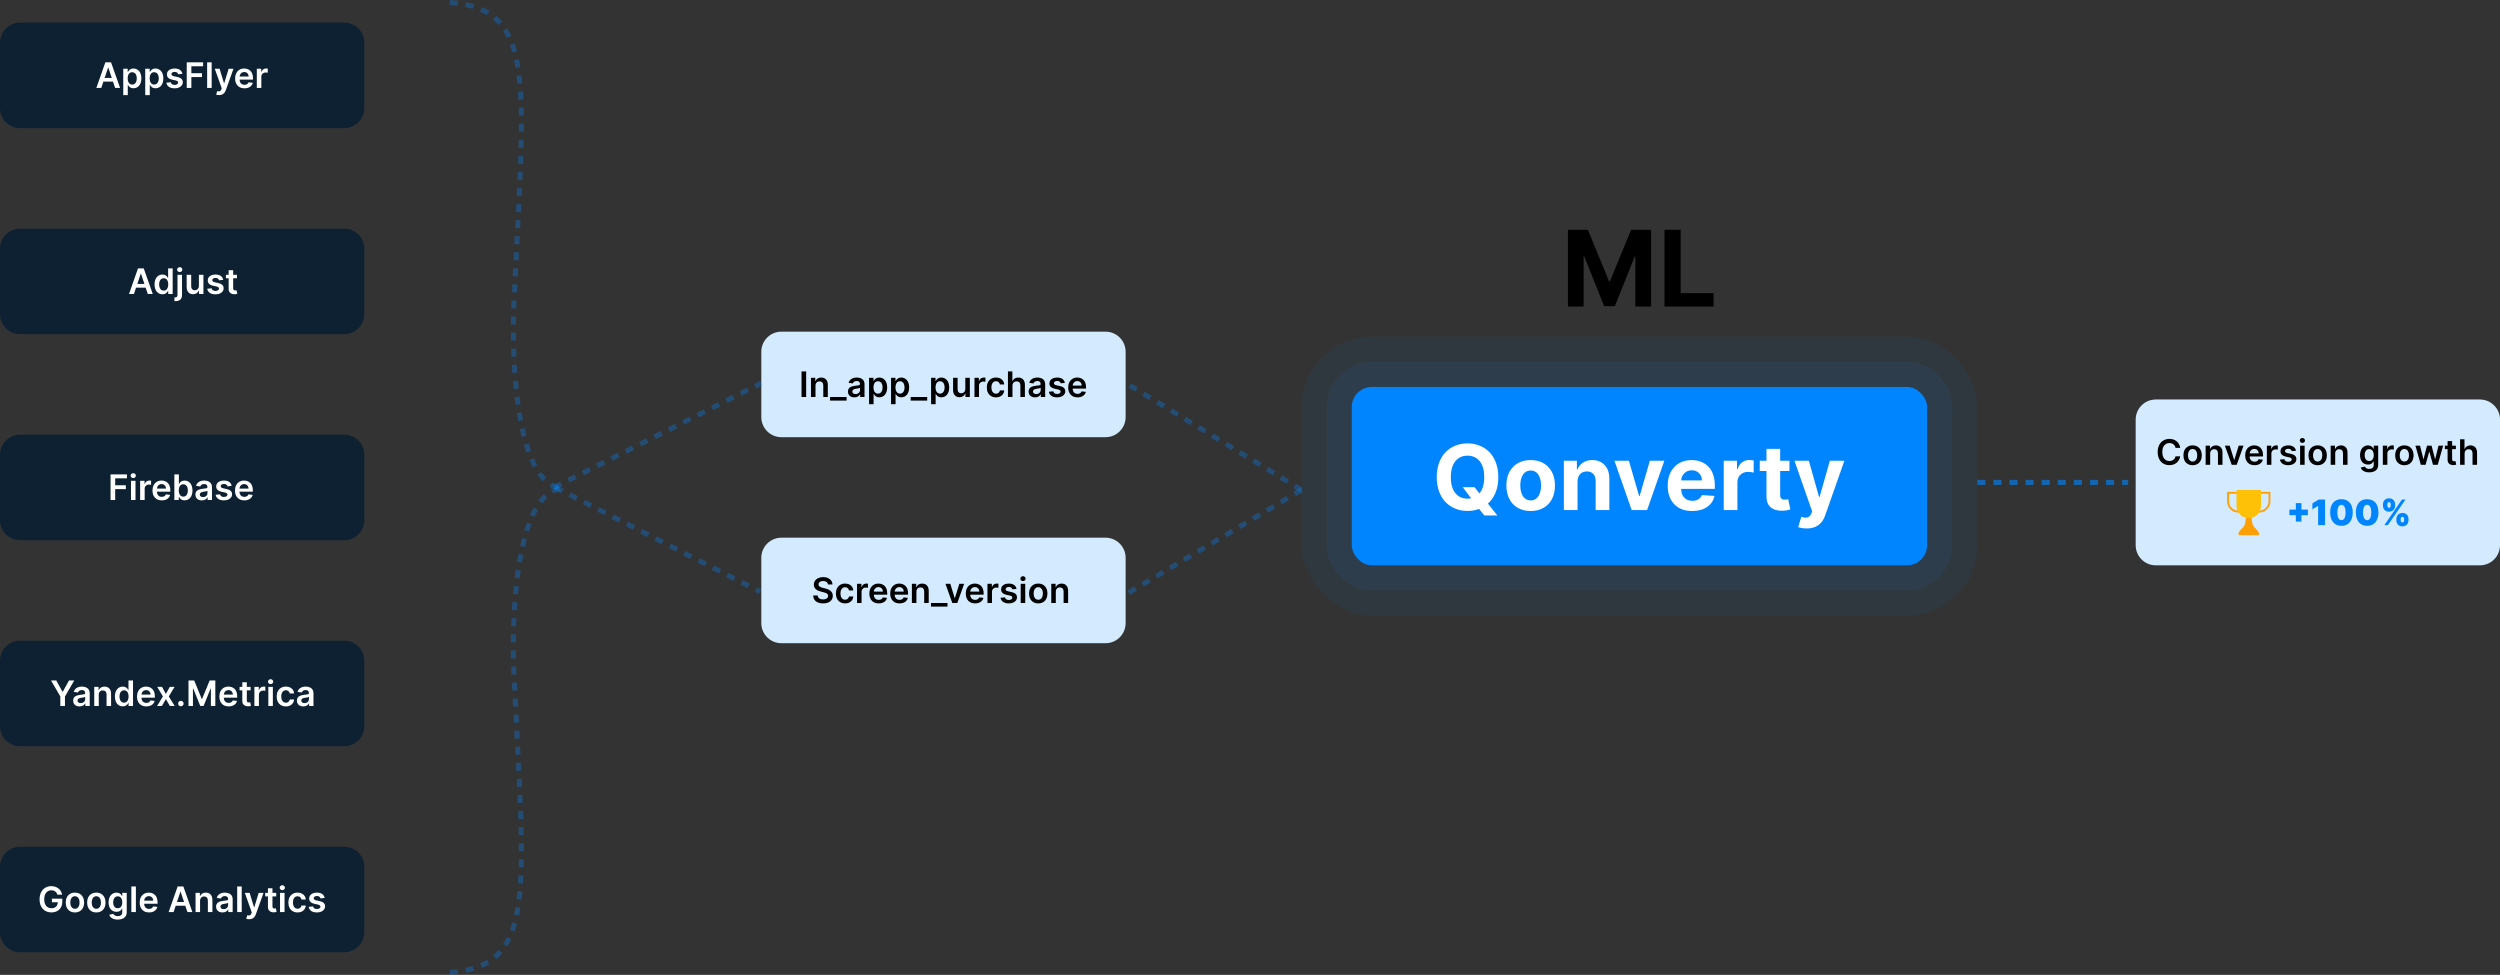 <svg width="995" height="388" viewBox="0 0 995 388" fill="none" xmlns="http://www.w3.org/2000/svg">
<rect x="0" y="0" width="995" height="388" fill="#333333" stroke="none"/>
<path d="M0 17C0 12.582 3.582 9 8 9H137C141.418 9 145 12.582 145 17V43C145 47.418 141.418 51 137 51H8C3.582 51 0 47.418 0 43V17Z" fill="#0D2132"/>
<path d="M40.312 35H38.343L41.928 24.818H44.205L47.794 35H45.825L44.98 32.489H41.152L40.312 35ZM41.649 31.008H44.483L43.106 26.906H43.026L41.649 31.008ZM49.056 37.864V27.364H50.825V28.626H50.93C51.381 27.718 52.108 27.264 53.112 27.264C53.556 27.264 53.969 27.35 54.35 27.523C54.731 27.695 55.065 27.944 55.35 28.268C55.635 28.593 55.858 29.008 56.021 29.511C56.183 30.012 56.264 30.572 56.264 31.192C56.264 31.808 56.185 32.367 56.026 32.867C55.867 33.368 55.646 33.782 55.364 34.11C55.083 34.438 54.75 34.692 54.365 34.871C53.984 35.046 53.568 35.134 53.117 35.134C52.113 35.134 51.384 34.688 50.93 33.797H50.855V37.864H49.056ZM51.288 29.397C50.976 29.834 50.821 30.43 50.821 31.182C50.821 31.934 50.978 32.536 51.293 32.986C51.608 33.434 52.048 33.658 52.615 33.658C53.192 33.658 53.638 33.431 53.953 32.977C54.271 32.519 54.43 31.921 54.43 31.182C54.43 30.701 54.362 30.28 54.226 29.919C54.093 29.555 53.89 29.268 53.614 29.059C53.339 28.847 53.006 28.741 52.615 28.741C52.045 28.741 51.603 28.959 51.288 29.397ZM57.806 37.864V27.364H59.575V28.626H59.68C60.131 27.718 60.858 27.264 61.862 27.264C62.306 27.264 62.719 27.35 63.1 27.523C63.481 27.695 63.815 27.944 64.1 28.268C64.385 28.593 64.608 29.008 64.771 29.511C64.933 30.012 65.014 30.572 65.014 31.192C65.014 31.808 64.935 32.367 64.776 32.867C64.617 33.368 64.396 33.782 64.115 34.11C63.833 34.438 63.5 34.692 63.115 34.871C62.734 35.046 62.318 35.134 61.867 35.134C60.863 35.134 60.134 34.688 59.68 33.797H59.605V37.864H57.806ZM60.038 29.397C59.726 29.834 59.571 30.43 59.571 31.182C59.571 31.934 59.728 32.536 60.043 32.986C60.358 33.434 60.798 33.658 61.365 33.658C61.942 33.658 62.388 33.431 62.703 32.977C63.021 32.519 63.18 31.921 63.18 31.182C63.18 30.701 63.112 30.28 62.976 29.919C62.843 29.555 62.64 29.268 62.364 29.059C62.089 28.847 61.756 28.741 61.365 28.741C60.795 28.741 60.353 28.959 60.038 29.397ZM72.591 29.382L70.951 29.561C70.874 29.286 70.717 29.059 70.478 28.88C70.243 28.698 69.931 28.607 69.543 28.607C69.166 28.607 68.851 28.689 68.599 28.855C68.347 29.017 68.223 29.226 68.226 29.482C68.223 29.704 68.306 29.886 68.475 30.028C68.644 30.168 68.92 30.28 69.305 30.366L70.607 30.645C71.33 30.801 71.867 31.049 72.218 31.391C72.573 31.729 72.752 32.169 72.755 32.713C72.752 33.436 72.447 34.022 71.84 34.473C71.234 34.924 70.452 35.149 69.494 35.149C68.562 35.149 67.812 34.954 67.242 34.562C66.672 34.171 66.33 33.623 66.218 32.917L67.972 32.748C68.049 33.089 68.216 33.349 68.475 33.528C68.736 33.704 69.075 33.792 69.489 33.792C69.91 33.792 70.251 33.706 70.513 33.533C70.778 33.361 70.911 33.142 70.911 32.877C70.911 32.45 70.568 32.16 69.882 32.007L68.579 31.734C67.141 31.435 66.425 30.718 66.431 29.581C66.431 29.117 66.559 28.709 66.814 28.358C67.073 28.007 67.436 27.736 67.903 27.548C68.37 27.359 68.909 27.264 69.519 27.264C70.394 27.264 71.093 27.451 71.617 27.826C72.14 28.201 72.465 28.719 72.591 29.382ZM74.319 35V24.818H80.841V26.364H76.163V29.129H80.394V30.675H76.163V35H74.319ZM84.242 24.818V35H82.442V24.818H84.242ZM87.211 37.849C86.731 37.849 86.34 37.784 86.038 37.655L86.456 36.258C86.721 36.331 86.954 36.367 87.157 36.367C87.359 36.367 87.538 36.303 87.694 36.173C87.853 36.047 87.989 35.847 88.101 35.572L88.255 35.159L85.486 27.364H87.395L89.155 33.131H89.235L91 27.364L92.924 27.374L89.856 35.925C89.392 37.207 88.51 37.849 87.211 37.849ZM97.294 35.149C96.147 35.149 95.242 34.796 94.579 34.09C93.916 33.384 93.585 32.43 93.585 31.227C93.585 30.448 93.732 29.758 94.027 29.158C94.326 28.558 94.748 28.093 95.295 27.761C95.845 27.43 96.48 27.264 97.199 27.264C97.68 27.264 98.126 27.342 98.537 27.498C98.951 27.65 99.32 27.879 99.645 28.184C99.97 28.489 100.225 28.893 100.411 29.397C100.596 29.898 100.689 30.473 100.689 31.122V31.674H95.37C95.376 32.32 95.555 32.827 95.907 33.195C96.261 33.563 96.732 33.747 97.319 33.747C97.713 33.747 98.051 33.663 98.333 33.494C98.615 33.325 98.815 33.081 98.934 32.763L100.615 32.952C100.452 33.624 100.078 34.16 99.491 34.557C98.904 34.952 98.172 35.149 97.294 35.149ZM95.375 30.461H98.964C98.957 29.937 98.793 29.508 98.472 29.173C98.154 28.835 97.738 28.666 97.224 28.666C96.7 28.666 96.268 28.84 95.927 29.188C95.588 29.533 95.404 29.957 95.375 30.461ZM102.212 35V27.364H103.957V28.636H104.036C104.172 28.199 104.409 27.859 104.747 27.617C105.085 27.375 105.477 27.254 105.921 27.254C106.169 27.254 106.385 27.271 106.567 27.304V28.959C106.352 28.89 106.073 28.855 105.732 28.855C105.235 28.855 104.824 29.011 104.499 29.322C104.174 29.631 104.012 30.027 104.012 30.511V35H102.212Z" fill="white"/>
<path d="M0 99C0 94.582 3.582 91 8 91H137C141.418 91 145 94.582 145 99V125C145 129.418 141.418 133 137 133H8C3.582 133 0 129.418 0 125V99Z" fill="#0D2132"/>
<path d="M53.312 117H51.343L54.928 106.818H57.205L60.794 117H58.825L57.98 114.489H54.152L53.312 117ZM54.649 113.008H57.483L56.106 108.906H56.026L54.649 113.008ZM64.657 117.134C64.206 117.134 63.789 117.046 63.404 116.871C63.023 116.692 62.691 116.438 62.41 116.11C62.128 115.782 61.908 115.368 61.749 114.867C61.59 114.367 61.51 113.808 61.51 113.192C61.51 112.572 61.591 112.012 61.754 111.511C61.916 111.008 62.14 110.593 62.425 110.268C62.71 109.944 63.043 109.695 63.424 109.523C63.805 109.35 64.218 109.264 64.662 109.264C65.666 109.264 66.394 109.718 66.844 110.626H66.919V106.818H68.724V117H66.954V115.797H66.844C66.39 116.688 65.661 117.134 64.657 117.134ZM65.159 115.658C65.726 115.658 66.167 115.434 66.481 114.987C66.796 114.536 66.954 113.934 66.954 113.182C66.954 112.429 66.796 111.835 66.481 111.397C66.17 110.96 65.729 110.741 65.159 110.741C64.768 110.741 64.435 110.847 64.16 111.059C63.885 111.268 63.679 111.554 63.543 111.919C63.411 112.28 63.344 112.701 63.344 113.182C63.344 113.921 63.502 114.519 63.817 114.977C64.135 115.431 64.582 115.658 65.159 115.658ZM70.641 109.364H72.441V117.423C72.441 118.238 72.211 118.849 71.75 119.257C71.29 119.668 70.627 119.865 69.761 119.849C69.738 119.849 69.689 119.847 69.612 119.844C69.533 119.844 69.468 119.842 69.418 119.839V118.372C69.551 118.379 69.637 118.382 69.677 118.382C70.015 118.382 70.26 118.299 70.413 118.134C70.565 117.971 70.641 117.726 70.641 117.398V109.364ZM71.536 108.28C71.248 108.28 71.001 108.185 70.796 107.996C70.594 107.804 70.492 107.574 70.492 107.305C70.492 107.034 70.594 106.803 70.796 106.614C71.001 106.422 71.248 106.326 71.536 106.326C71.821 106.326 72.065 106.422 72.267 106.614C72.473 106.803 72.576 107.034 72.576 107.305C72.576 107.574 72.473 107.804 72.267 107.996C72.065 108.185 71.821 108.28 71.536 108.28ZM79.159 113.788V109.364H80.959V117H79.214V115.643H79.134C78.955 116.087 78.665 116.442 78.264 116.707C77.867 116.969 77.391 117.099 76.837 117.099C76.072 117.099 75.455 116.846 74.988 116.339C74.524 115.832 74.292 115.127 74.292 114.226V109.364H76.092V113.947C76.092 114.431 76.222 114.816 76.484 115.101C76.749 115.386 77.099 115.528 77.533 115.528C77.736 115.528 77.931 115.492 78.12 115.419C78.312 115.343 78.486 115.235 78.642 115.096C78.798 114.957 78.922 114.774 79.015 114.549C79.111 114.32 79.159 114.067 79.159 113.788ZM88.845 111.382L87.204 111.561C87.128 111.286 86.971 111.059 86.732 110.88C86.497 110.698 86.185 110.607 85.797 110.607C85.42 110.607 85.105 110.689 84.853 110.855C84.601 111.018 84.477 111.226 84.48 111.482C84.477 111.704 84.559 111.886 84.728 112.028C84.897 112.168 85.174 112.28 85.559 112.366L86.861 112.645C87.584 112.801 88.121 113.049 88.472 113.391C88.827 113.729 89.006 114.17 89.009 114.713C89.006 115.436 88.701 116.022 88.094 116.473C87.488 116.924 86.706 117.149 85.748 117.149C84.816 117.149 84.066 116.954 83.496 116.562C82.925 116.171 82.584 115.623 82.471 114.917L84.226 114.748C84.303 115.089 84.47 115.349 84.728 115.528C84.99 115.704 85.328 115.792 85.743 115.792C86.164 115.792 86.505 115.706 86.767 115.533C87.032 115.361 87.165 115.142 87.165 114.877C87.165 114.45 86.822 114.16 86.135 114.007L84.833 113.734C83.394 113.435 82.679 112.718 82.685 111.581C82.685 111.117 82.813 110.709 83.068 110.358C83.326 110.007 83.689 109.737 84.157 109.548C84.624 109.359 85.163 109.264 85.772 109.264C86.647 109.264 87.347 109.451 87.871 109.826C88.394 110.201 88.719 110.719 88.845 111.382ZM94.306 109.364V110.756H92.8V114.703C92.8 115.038 92.871 115.27 93.014 115.399C93.159 115.525 93.36 115.588 93.615 115.588C93.781 115.588 93.957 115.565 94.142 115.518L94.445 116.925C94.121 117.035 93.768 117.094 93.386 117.104C92.681 117.124 92.106 116.952 91.661 116.587C91.217 116.223 90.997 115.694 91 115.001V110.756H89.916V109.364H91V107.534H92.8V109.364H94.306Z" fill="white"/>
<path d="M0 181C0 176.582 3.582 173 8 173H137C141.418 173 145 176.582 145 181V207C145 211.418 141.418 215 137 215H8C3.582 215 0 211.418 0 207V181Z" fill="#0D2132"/>
<path d="M44.004 199V188.818H50.527V190.364H45.849V193.129H50.08V194.675H45.849V199H44.004ZM52.128 199V191.364H53.928V199H52.128ZM53.033 190.28C52.744 190.28 52.497 190.185 52.292 189.996C52.09 189.804 51.989 189.574 51.989 189.305C51.989 189.034 52.09 188.803 52.292 188.614C52.497 188.422 52.744 188.326 53.033 188.326C53.318 188.326 53.561 188.422 53.764 188.614C53.969 188.803 54.072 189.034 54.072 189.305C54.072 189.574 53.969 189.804 53.764 189.996C53.561 190.185 53.318 190.28 53.033 190.28ZM55.778 199V191.364H57.523V192.636H57.603C57.739 192.199 57.976 191.859 58.314 191.617C58.652 191.375 59.043 191.254 59.487 191.254C59.736 191.254 59.951 191.271 60.133 191.304V192.96C59.918 192.89 59.639 192.855 59.298 192.855C58.801 192.855 58.39 193.011 58.065 193.322C57.74 193.631 57.578 194.027 57.578 194.511V199H55.778ZM64.395 199.149C63.248 199.149 62.344 198.796 61.681 198.09C61.018 197.384 60.686 196.43 60.686 195.227C60.686 194.448 60.834 193.758 61.129 193.158C61.427 192.558 61.85 192.093 62.397 191.761C62.947 191.43 63.582 191.264 64.301 191.264C64.781 191.264 65.227 191.342 65.638 191.498C66.052 191.65 66.422 191.879 66.747 192.184C67.072 192.489 67.327 192.893 67.512 193.397C67.698 193.897 67.791 194.473 67.791 195.122V195.674H62.471C62.478 196.32 62.657 196.827 63.008 197.195C63.363 197.563 63.834 197.747 64.42 197.747C64.814 197.747 65.153 197.663 65.434 197.494C65.716 197.325 65.916 197.081 66.036 196.763L67.716 196.952C67.554 197.625 67.179 198.16 66.593 198.558C66.006 198.952 65.274 199.149 64.395 199.149ZM62.476 194.461H66.066C66.059 193.937 65.895 193.508 65.573 193.173C65.255 192.835 64.839 192.666 64.326 192.666C63.802 192.666 63.369 192.84 63.028 193.188C62.69 193.533 62.506 193.957 62.476 194.461ZM69.393 199V188.818H71.193V192.626H71.267C71.718 191.718 72.445 191.264 73.45 191.264C73.894 191.264 74.306 191.35 74.688 191.523C75.069 191.695 75.402 191.944 75.687 192.268C75.972 192.593 76.196 193.008 76.358 193.511C76.52 194.012 76.602 194.572 76.602 195.192C76.602 195.808 76.522 196.367 76.363 196.867C76.204 197.368 75.984 197.782 75.702 198.11C75.42 198.438 75.087 198.692 74.703 198.871C74.321 199.046 73.906 199.134 73.455 199.134C72.451 199.134 71.721 198.688 71.267 197.797H71.163V199H69.393ZM71.625 193.397C71.314 193.835 71.158 194.429 71.158 195.182C71.158 195.934 71.315 196.536 71.63 196.987C71.945 197.434 72.386 197.658 72.953 197.658C73.529 197.658 73.975 197.431 74.29 196.977C74.608 196.519 74.767 195.921 74.767 195.182C74.767 194.701 74.699 194.28 74.563 193.919C74.431 193.554 74.227 193.268 73.952 193.059C73.677 192.847 73.344 192.741 72.953 192.741C72.382 192.741 71.94 192.96 71.625 193.397ZM80.329 199.154C79.835 199.154 79.398 199.07 79.017 198.901C78.639 198.728 78.337 198.466 78.112 198.115C77.886 197.764 77.774 197.344 77.774 196.857C77.774 196.526 77.829 196.231 77.938 195.972C78.047 195.714 78.188 195.503 78.36 195.341C78.536 195.179 78.755 195.041 79.017 194.928C79.278 194.812 79.539 194.728 79.797 194.675C80.056 194.618 80.347 194.572 80.672 194.536C81.408 194.456 81.86 194.396 82.029 194.357C82.311 194.29 82.48 194.179 82.537 194.023C82.553 193.974 82.561 193.916 82.561 193.849V193.82C82.561 193.442 82.45 193.152 82.228 192.95C82.006 192.744 81.686 192.641 81.269 192.641C80.855 192.641 80.513 192.732 80.245 192.915C79.98 193.097 79.799 193.329 79.703 193.611L78.022 193.372C78.218 192.689 78.601 192.167 79.171 191.806C79.744 191.445 80.44 191.264 81.259 191.264C81.567 191.264 81.862 191.291 82.144 191.344C82.425 191.393 82.704 191.483 82.979 191.612C83.254 191.738 83.491 191.899 83.69 192.094C83.892 192.287 84.055 192.537 84.177 192.845C84.3 193.153 84.361 193.501 84.361 193.889V199H82.631V197.951H82.571C82.392 198.302 82.114 198.591 81.736 198.816C81.358 199.041 80.889 199.154 80.329 199.154ZM80.796 197.832C81.323 197.832 81.749 197.679 82.074 197.374C82.402 197.069 82.566 196.698 82.566 196.261V195.361C82.421 195.48 81.87 195.604 80.916 195.734C79.978 195.866 79.509 196.231 79.509 196.827C79.509 197.149 79.626 197.397 79.862 197.573C80.097 197.746 80.409 197.832 80.796 197.832ZM92.206 193.382L90.566 193.561C90.49 193.286 90.332 193.059 90.093 192.88C89.858 192.698 89.546 192.607 89.159 192.607C88.781 192.607 88.466 192.689 88.214 192.855C87.962 193.018 87.838 193.226 87.841 193.482C87.838 193.704 87.921 193.886 88.09 194.028C88.259 194.168 88.536 194.28 88.92 194.366L90.223 194.645C90.945 194.801 91.482 195.049 91.834 195.391C92.188 195.729 92.367 196.17 92.37 196.713C92.367 197.436 92.062 198.022 91.456 198.473C90.849 198.924 90.067 199.149 89.109 199.149C88.178 199.149 87.427 198.954 86.857 198.562C86.287 198.171 85.945 197.623 85.833 196.917L87.588 196.748C87.664 197.089 87.831 197.349 88.09 197.528C88.352 197.704 88.69 197.792 89.104 197.792C89.525 197.792 89.866 197.706 90.128 197.533C90.393 197.361 90.526 197.142 90.526 196.877C90.526 196.45 90.183 196.16 89.497 196.007L88.194 195.734C86.756 195.435 86.04 194.718 86.046 193.581C86.046 193.117 86.174 192.709 86.429 192.358C86.688 192.007 87.051 191.737 87.518 191.548C87.985 191.359 88.524 191.264 89.134 191.264C90.009 191.264 90.708 191.451 91.232 191.826C91.756 192.201 92.08 192.719 92.206 193.382ZM97.235 199.149C96.088 199.149 95.183 198.796 94.521 198.09C93.858 197.384 93.526 196.43 93.526 195.227C93.526 194.448 93.674 193.758 93.969 193.158C94.267 192.558 94.69 192.093 95.237 191.761C95.787 191.43 96.421 191.264 97.141 191.264C97.621 191.264 98.067 191.342 98.478 191.498C98.892 191.65 99.262 191.879 99.587 192.184C99.912 192.489 100.167 192.893 100.352 193.397C100.538 193.897 100.631 194.473 100.631 195.122V195.674H95.311C95.318 196.32 95.497 196.827 95.848 197.195C96.203 197.563 96.673 197.747 97.26 197.747C97.654 197.747 97.992 197.663 98.274 197.494C98.556 197.325 98.756 197.081 98.876 196.763L100.556 196.952C100.394 197.625 100.019 198.16 99.433 198.558C98.846 198.952 98.113 199.149 97.235 199.149ZM95.316 194.461H98.906C98.899 193.937 98.735 193.508 98.413 193.173C98.095 192.835 97.679 192.666 97.165 192.666C96.642 192.666 96.209 192.84 95.868 193.188C95.53 193.533 95.346 193.957 95.316 194.461Z" fill="white"/>
<path d="M0 263C0 258.582 3.582 255 8 255H137C141.418 255 145 258.582 145 263V289C145 293.418 141.418 297 137 297H8C3.582 297 0 293.418 0 289V263Z" fill="#0D2132"/>
<path d="M20.308 270.818H22.391L24.882 275.322H24.982L27.472 270.818H29.555L25.852 277.202V281H24.012V277.202L20.308 270.818ZM31.667 281.154C31.173 281.154 30.736 281.07 30.355 280.901C29.977 280.728 29.675 280.466 29.45 280.115C29.224 279.764 29.112 279.344 29.112 278.857C29.112 278.526 29.166 278.231 29.276 277.972C29.385 277.714 29.526 277.503 29.698 277.341C29.874 277.179 30.093 277.041 30.355 276.928C30.616 276.812 30.877 276.728 31.135 276.675C31.394 276.618 31.685 276.572 32.01 276.536C32.746 276.456 33.198 276.396 33.367 276.357C33.649 276.29 33.818 276.179 33.874 276.023C33.891 275.974 33.899 275.916 33.899 275.849V275.82C33.899 275.442 33.788 275.152 33.566 274.95C33.344 274.744 33.024 274.641 32.607 274.641C32.192 274.641 31.851 274.732 31.583 274.915C31.317 275.097 31.137 275.329 31.041 275.611L29.36 275.372C29.556 274.689 29.939 274.167 30.509 273.806C31.082 273.445 31.778 273.264 32.597 273.264C32.905 273.264 33.2 273.291 33.482 273.344C33.763 273.393 34.042 273.483 34.317 273.612C34.592 273.738 34.829 273.899 35.028 274.094C35.23 274.287 35.392 274.537 35.515 274.845C35.638 275.153 35.699 275.501 35.699 275.889V281H33.969V279.951H33.909C33.73 280.302 33.452 280.591 33.074 280.816C32.696 281.041 32.227 281.154 31.667 281.154ZM32.134 279.832C32.661 279.832 33.087 279.679 33.412 279.374C33.74 279.069 33.904 278.698 33.904 278.261V277.361C33.758 277.48 33.208 277.604 32.254 277.734C31.316 277.866 30.847 278.231 30.847 278.827C30.847 279.149 30.964 279.397 31.2 279.573C31.435 279.746 31.747 279.832 32.134 279.832ZM39.308 276.526V281H37.509V273.364H39.229V274.661H39.318C39.497 274.224 39.781 273.882 40.169 273.637C40.56 273.388 41.035 273.264 41.595 273.264C42.394 273.264 43.031 273.518 43.504 274.025C43.978 274.532 44.214 275.236 44.21 276.138V281H42.411V276.416C42.411 275.906 42.278 275.506 42.013 275.218C41.751 274.93 41.388 274.786 40.924 274.786C40.44 274.786 40.049 274.94 39.751 275.248C39.456 275.556 39.308 275.982 39.308 276.526ZM48.874 281.134C48.423 281.134 48.005 281.046 47.621 280.871C47.24 280.692 46.908 280.438 46.627 280.11C46.345 279.782 46.124 279.368 45.965 278.867C45.806 278.367 45.727 277.808 45.727 277.192C45.727 276.572 45.808 276.012 45.97 275.511C46.133 275.008 46.356 274.593 46.642 274.268C46.927 273.944 47.26 273.695 47.641 273.523C48.022 273.35 48.435 273.264 48.879 273.264C49.883 273.264 50.611 273.718 51.061 274.626H51.136V270.818H52.941V281H51.171V279.797H51.061C50.607 280.688 49.878 281.134 48.874 281.134ZM49.376 279.658C49.943 279.658 50.383 279.434 50.698 278.987C51.013 278.536 51.171 277.934 51.171 277.182C51.171 276.429 51.013 275.835 50.698 275.397C50.387 274.96 49.946 274.741 49.376 274.741C48.985 274.741 48.652 274.847 48.377 275.059C48.102 275.268 47.896 275.554 47.76 275.919C47.627 276.28 47.561 276.701 47.561 277.182C47.561 277.921 47.719 278.519 48.034 278.977C48.352 279.431 48.799 279.658 49.376 279.658ZM58.239 281.149C57.092 281.149 56.187 280.796 55.525 280.09C54.862 279.384 54.53 278.43 54.53 277.227C54.53 276.448 54.678 275.758 54.973 275.158C55.271 274.558 55.694 274.093 56.24 273.761C56.791 273.43 57.425 273.264 58.145 273.264C58.625 273.264 59.071 273.342 59.482 273.498C59.896 273.65 60.266 273.879 60.591 274.184C60.915 274.489 61.171 274.893 61.356 275.397C61.542 275.897 61.635 276.473 61.635 277.122V277.674H56.315C56.322 278.32 56.501 278.827 56.852 279.195C57.207 279.563 57.677 279.747 58.264 279.747C58.658 279.747 58.996 279.663 59.278 279.494C59.56 279.325 59.76 279.081 59.88 278.763L61.56 278.952C61.398 279.625 61.023 280.16 60.436 280.558C59.85 280.952 59.117 281.149 58.239 281.149ZM56.32 276.461H59.909C59.903 275.937 59.739 275.508 59.417 275.173C59.099 274.835 58.683 274.666 58.169 274.666C57.646 274.666 57.213 274.84 56.872 275.188C56.534 275.533 56.35 275.957 56.32 276.461ZM64.478 273.364L66.019 276.183L67.586 273.364H69.49L67.188 277.182L69.529 281H67.635L66.019 278.251L64.419 281H62.51L64.836 277.182L62.569 273.364H64.478ZM71.99 281.109C71.686 281.109 71.425 281.003 71.21 280.791C70.998 280.576 70.893 280.317 70.897 280.016C70.893 279.717 70.998 279.462 71.21 279.25C71.425 279.038 71.686 278.932 71.99 278.932C72.285 278.932 72.541 279.038 72.756 279.25C72.972 279.462 73.081 279.717 73.084 280.016C73.081 280.317 72.972 280.576 72.756 280.791C72.541 281.003 72.285 281.109 71.99 281.109ZM75.022 270.818H77.279L80.302 278.196H80.421L83.444 270.818H85.701V281H83.931V274.005H83.837L81.022 280.97H79.7L76.886 273.99H76.792V281H75.022V270.818ZM91.01 281.149C89.864 281.149 88.959 280.796 88.296 280.09C87.633 279.384 87.302 278.43 87.302 277.227C87.302 276.448 87.449 275.758 87.744 275.158C88.042 274.558 88.465 274.093 89.012 273.761C89.562 273.43 90.197 273.264 90.916 273.264C91.397 273.264 91.842 273.342 92.253 273.498C92.668 273.65 93.037 273.879 93.362 274.184C93.687 274.489 93.942 274.893 94.128 275.397C94.313 275.897 94.406 276.473 94.406 277.122V277.674H89.087C89.093 278.32 89.272 278.827 89.623 279.195C89.978 279.563 90.449 279.747 91.035 279.747C91.43 279.747 91.768 279.663 92.049 279.494C92.331 279.325 92.532 279.081 92.651 278.763L94.332 278.952C94.169 279.625 93.795 280.16 93.208 280.558C92.621 280.952 91.889 281.149 91.01 281.149ZM89.091 276.461H92.681C92.674 275.937 92.51 275.508 92.189 275.173C91.871 274.835 91.455 274.666 90.941 274.666C90.417 274.666 89.985 274.84 89.643 275.188C89.305 275.533 89.121 275.957 89.091 276.461ZM99.742 273.364V274.756H98.235V278.703C98.235 279.038 98.307 279.27 98.449 279.399C98.595 279.525 98.796 279.588 99.051 279.588C99.216 279.588 99.392 279.565 99.578 279.518L99.881 280.925C99.556 281.035 99.203 281.094 98.822 281.104C98.116 281.124 97.541 280.952 97.097 280.587C96.653 280.223 96.432 279.694 96.436 279.001V274.756H95.352V273.364H96.436V271.534H98.235V273.364H99.742ZM101.247 281V273.364H102.992V274.636H103.072C103.207 274.199 103.444 273.859 103.782 273.617C104.121 273.375 104.512 273.254 104.956 273.254C105.204 273.254 105.42 273.271 105.602 273.304V274.96C105.387 274.89 105.108 274.855 104.767 274.855C104.27 274.855 103.859 275.011 103.534 275.322C103.209 275.631 103.047 276.027 103.047 276.511V281H101.247ZM106.798 281V273.364H108.597V281H106.798ZM107.703 272.28C107.414 272.28 107.167 272.185 106.962 271.996C106.76 271.804 106.659 271.574 106.659 271.305C106.659 271.034 106.76 270.803 106.962 270.614C107.167 270.422 107.414 270.326 107.703 270.326C107.988 270.326 108.231 270.422 108.433 270.614C108.639 270.803 108.742 271.034 108.742 271.305C108.742 271.574 108.639 271.804 108.433 271.996C108.231 272.185 107.988 272.28 107.703 272.28ZM113.779 281.149C113.033 281.149 112.382 280.982 111.825 280.647C111.268 280.312 110.844 279.848 110.553 279.255C110.264 278.662 110.12 277.981 110.12 277.212C110.12 276.439 110.268 275.755 110.562 275.158C110.857 274.562 111.282 274.098 111.835 273.766C112.389 273.432 113.033 273.264 113.769 273.264C114.701 273.264 115.464 273.514 116.061 274.015C116.658 274.515 116.987 275.18 117.05 276.009H115.33C115.257 275.624 115.087 275.312 114.818 275.074C114.553 274.835 114.212 274.716 113.794 274.716C113.234 274.716 112.785 274.936 112.447 275.377C112.112 275.818 111.945 276.42 111.945 277.182C111.945 277.957 112.11 278.569 112.442 279.016C112.777 279.46 113.227 279.683 113.794 279.683C114.192 279.683 114.528 279.57 114.803 279.344C115.078 279.116 115.254 278.798 115.33 278.39H117.05C116.984 279.215 116.658 279.881 116.071 280.388C115.488 280.896 114.724 281.149 113.779 281.149ZM120.726 281.154C120.232 281.154 119.794 281.07 119.413 280.901C119.035 280.728 118.734 280.466 118.508 280.115C118.283 279.764 118.17 279.344 118.17 278.857C118.17 278.526 118.225 278.231 118.334 277.972C118.444 277.714 118.585 277.503 118.757 277.341C118.933 277.179 119.151 277.041 119.413 276.928C119.675 276.812 119.935 276.728 120.194 276.675C120.452 276.618 120.744 276.572 121.069 276.536C121.805 276.456 122.257 276.396 122.426 276.357C122.708 276.29 122.877 276.179 122.933 276.023C122.95 275.974 122.958 275.916 122.958 275.849V275.82C122.958 275.442 122.847 275.152 122.625 274.95C122.403 274.744 122.083 274.641 121.665 274.641C121.251 274.641 120.91 274.732 120.641 274.915C120.376 275.097 120.195 275.329 120.099 275.611L118.419 275.372C118.614 274.689 118.997 274.167 119.567 273.806C120.141 273.445 120.837 273.264 121.655 273.264C121.964 273.264 122.259 273.291 122.54 273.344C122.822 273.393 123.1 273.483 123.376 273.612C123.651 273.738 123.888 273.899 124.086 274.094C124.289 274.287 124.451 274.537 124.574 274.845C124.696 275.153 124.758 275.501 124.758 275.889V281H123.028V279.951H122.968C122.789 280.302 122.51 280.591 122.133 280.816C121.755 281.041 121.286 281.154 120.726 281.154ZM121.193 279.832C121.72 279.832 122.146 279.679 122.471 279.374C122.799 279.069 122.963 278.698 122.963 278.261V277.361C122.817 277.48 122.267 277.604 121.312 277.734C120.374 277.866 119.905 278.231 119.905 278.827C119.905 279.149 120.023 279.397 120.258 279.573C120.494 279.746 120.805 279.832 121.193 279.832Z" fill="white"/>
<path d="M0 345C0 340.582 3.582 337 8 337H137C141.418 337 145 340.582 145 345V371C145 375.418 141.418 379 137 379H8C3.582 379 0 375.418 0 371V345Z" fill="#0D2132"/>
<path d="M22.825 356.07C22.66 355.523 22.371 355.097 21.96 354.792C21.549 354.487 21.041 354.335 20.434 354.335C20.023 354.335 19.643 354.414 19.296 354.573C18.951 354.732 18.652 354.961 18.401 355.259C18.149 355.554 17.951 355.927 17.809 356.378C17.67 356.829 17.6 357.336 17.6 357.899C17.6 359.033 17.86 359.914 18.381 360.544C18.904 361.17 19.602 361.484 20.474 361.484C21.239 361.484 21.848 361.27 22.298 360.842C22.752 360.415 22.988 359.838 23.004 359.112H20.658V357.67H24.789V358.893C24.789 359.752 24.604 360.504 24.232 361.151C23.861 361.797 23.349 362.291 22.696 362.632C22.046 362.97 21.302 363.139 20.464 363.139C19.532 363.139 18.71 362.93 17.998 362.513C17.289 362.092 16.735 361.485 16.337 360.693C15.943 359.901 15.746 358.976 15.746 357.919C15.746 357.273 15.822 356.671 15.974 356.114C16.127 355.558 16.342 355.07 16.621 354.653C16.899 354.235 17.231 353.879 17.615 353.584C18 353.286 18.429 353.06 18.903 352.908C19.377 352.755 19.879 352.679 20.409 352.679C21.151 352.679 21.831 352.823 22.447 353.112C23.064 353.397 23.568 353.796 23.959 354.31C24.353 354.823 24.602 355.41 24.704 356.07H22.825ZM31.758 362.662C31.204 362.987 30.56 363.149 29.824 363.149C29.088 363.149 28.442 362.987 27.885 362.662C27.332 362.334 26.906 361.873 26.607 361.28C26.312 360.683 26.165 359.994 26.165 359.212C26.165 358.429 26.312 357.74 26.607 357.143C26.906 356.547 27.332 356.085 27.885 355.756C28.442 355.428 29.088 355.264 29.824 355.264C30.56 355.264 31.204 355.428 31.758 355.756C32.315 356.085 32.741 356.547 33.036 357.143C33.334 357.74 33.483 358.429 33.483 359.212C33.483 359.994 33.334 360.683 33.036 361.28C32.741 361.873 32.315 362.334 31.758 362.662ZM29.834 361.707C30.228 361.707 30.565 361.595 30.843 361.369C31.122 361.144 31.327 360.847 31.46 360.479C31.592 360.108 31.659 359.684 31.659 359.207C31.659 358.729 31.592 358.305 31.46 357.934C31.33 357.563 31.125 357.263 30.843 357.034C30.565 356.805 30.228 356.691 29.834 356.691C29.532 356.691 29.262 356.757 29.024 356.89C28.788 357.019 28.596 357.198 28.447 357.427C28.298 357.656 28.183 357.921 28.104 358.222C28.028 358.524 27.989 358.852 27.989 359.207C27.989 359.684 28.056 360.108 28.188 360.479C28.321 360.847 28.528 361.144 28.81 361.369C29.092 361.595 29.433 361.707 29.834 361.707ZM40.276 362.662C39.722 362.987 39.077 363.149 38.342 363.149C37.606 363.149 36.959 362.987 36.403 362.662C35.849 362.334 35.423 361.873 35.125 361.28C34.83 360.683 34.682 359.994 34.682 359.212C34.682 358.429 34.83 357.74 35.125 357.143C35.423 356.547 35.849 356.085 36.403 355.756C36.959 355.428 37.606 355.264 38.342 355.264C39.077 355.264 39.722 355.428 40.276 355.756C40.832 356.085 41.258 356.547 41.553 357.143C41.852 357.74 42.001 358.429 42.001 359.212C42.001 359.994 41.852 360.683 41.553 361.28C41.258 361.873 40.832 362.334 40.276 362.662ZM38.352 361.707C38.746 361.707 39.082 361.595 39.361 361.369C39.639 361.144 39.845 360.847 39.977 360.479C40.11 360.108 40.176 359.684 40.176 359.207C40.176 358.729 40.11 358.305 39.977 357.934C39.848 357.563 39.642 357.263 39.361 357.034C39.082 356.805 38.746 356.691 38.352 356.691C38.05 356.691 37.78 356.757 37.541 356.89C37.306 357.019 37.114 357.198 36.965 357.427C36.815 357.656 36.701 357.921 36.621 358.222C36.545 358.524 36.507 358.852 36.507 359.207C36.507 359.684 36.573 360.108 36.706 360.479C36.839 360.847 37.046 361.144 37.327 361.369C37.609 361.595 37.95 361.707 38.352 361.707ZM46.849 365.993C45.928 365.993 45.179 365.816 44.602 365.461C44.029 365.106 43.654 364.651 43.478 364.094L45.099 363.701C45.424 364.321 46.017 364.631 46.879 364.631C47.419 364.631 47.849 364.501 48.167 364.243C48.488 363.988 48.649 363.598 48.649 363.075V361.628H48.559C48.48 361.787 48.386 361.934 48.276 362.07C48.167 362.203 48.026 362.335 47.853 362.468C47.681 362.597 47.467 362.7 47.212 362.776C46.957 362.853 46.674 362.891 46.362 362.891C45.918 362.891 45.505 362.813 45.124 362.657C44.746 362.498 44.415 362.268 44.13 361.966C43.845 361.661 43.621 361.268 43.459 360.788C43.296 360.307 43.215 359.763 43.215 359.157C43.215 358.544 43.296 357.99 43.459 357.496C43.621 356.999 43.845 356.59 44.13 356.268C44.415 355.944 44.748 355.695 45.129 355.523C45.51 355.35 45.923 355.264 46.367 355.264C47.378 355.264 48.109 355.718 48.559 356.626H48.659V355.364H50.434V363.124C50.434 363.595 50.344 364.014 50.165 364.382C49.986 364.75 49.736 365.05 49.415 365.282C49.093 365.514 48.715 365.69 48.281 365.809C47.847 365.932 47.37 365.993 46.849 365.993ZM46.864 361.479C47.434 361.479 47.875 361.273 48.187 360.862C48.502 360.451 48.659 359.879 48.659 359.147C48.659 358.411 48.502 357.826 48.187 357.392C47.875 356.958 47.434 356.741 46.864 356.741C46.284 356.741 45.837 356.963 45.522 357.407C45.207 357.848 45.05 358.428 45.05 359.147C45.05 359.866 45.205 360.435 45.517 360.852C45.832 361.27 46.281 361.479 46.864 361.479ZM54.078 352.818V363H52.278V352.818H54.078ZM59.309 363.149C58.163 363.149 57.258 362.796 56.595 362.09C55.932 361.384 55.6 360.43 55.6 359.227C55.6 358.448 55.748 357.758 56.043 357.158C56.341 356.558 56.764 356.093 57.311 355.761C57.861 355.43 58.496 355.264 59.215 355.264C59.695 355.264 60.141 355.342 60.552 355.498C60.967 355.65 61.336 355.879 61.661 356.184C61.986 356.489 62.241 356.893 62.426 357.397C62.612 357.897 62.705 358.473 62.705 359.122V359.674H57.385C57.392 360.32 57.571 360.827 57.922 361.195C58.277 361.563 58.748 361.747 59.334 361.747C59.729 361.747 60.067 361.663 60.348 361.494C60.63 361.325 60.831 361.081 60.95 360.763L62.63 360.952C62.468 361.625 62.093 362.16 61.507 362.558C60.92 362.952 60.188 363.149 59.309 363.149ZM57.39 358.461H60.98C60.973 357.937 60.809 357.508 60.488 357.173C60.169 356.835 59.753 356.666 59.24 356.666C58.716 356.666 58.283 356.84 57.942 357.188C57.604 357.533 57.42 357.957 57.39 358.461ZM69.087 363H67.118L70.703 352.818H72.98L76.569 363H74.601L73.755 360.489H69.927L69.087 363ZM70.424 359.008H73.258L71.881 354.906H71.802L70.424 359.008ZM79.631 358.526V363H77.831V355.364H79.551V356.661H79.641C79.82 356.224 80.103 355.882 80.491 355.637C80.882 355.388 81.358 355.264 81.918 355.264C82.716 355.264 83.353 355.518 83.827 356.025C84.301 356.532 84.536 357.236 84.533 358.138V363H82.733V358.416C82.733 357.906 82.6 357.506 82.335 357.218C82.073 356.93 81.71 356.786 81.246 356.786C80.763 356.786 80.371 356.94 80.073 357.248C79.778 357.556 79.631 357.982 79.631 358.526ZM88.56 363.154C88.066 363.154 87.628 363.07 87.247 362.901C86.869 362.728 86.568 362.466 86.342 362.115C86.117 361.764 86.004 361.344 86.004 360.857C86.004 360.526 86.059 360.231 86.168 359.972C86.278 359.714 86.419 359.503 86.591 359.341C86.767 359.179 86.985 359.041 87.247 358.928C87.509 358.812 87.769 358.728 88.028 358.675C88.286 358.618 88.578 358.572 88.903 358.536C89.638 358.456 90.091 358.396 90.26 358.357C90.542 358.29 90.711 358.179 90.767 358.023C90.784 357.974 90.792 357.916 90.792 357.849V357.82C90.792 357.442 90.681 357.152 90.459 356.95C90.237 356.744 89.917 356.641 89.499 356.641C89.085 356.641 88.744 356.732 88.475 356.915C88.21 357.097 88.029 357.329 87.933 357.611L86.253 357.372C86.448 356.689 86.831 356.167 87.401 355.806C87.975 355.445 88.671 355.264 89.489 355.264C89.798 355.264 90.093 355.291 90.374 355.344C90.656 355.393 90.934 355.483 91.21 355.612C91.485 355.738 91.722 355.899 91.921 356.094C92.123 356.287 92.285 356.537 92.408 356.845C92.53 357.153 92.592 357.501 92.592 357.889V363H90.862V361.951H90.802C90.623 362.302 90.344 362.591 89.967 362.816C89.589 363.041 89.12 363.154 88.56 363.154ZM89.027 361.832C89.554 361.832 89.98 361.679 90.305 361.374C90.633 361.069 90.797 360.698 90.797 360.261V359.361C90.651 359.48 90.101 359.604 89.146 359.734C88.208 359.866 87.739 360.231 87.739 360.827C87.739 361.149 87.857 361.397 88.092 361.573C88.328 361.746 88.639 361.832 89.027 361.832ZM96.201 352.818V363H94.401V352.818H96.201ZM99.17 365.849C98.69 365.849 98.299 365.784 97.997 365.655L98.415 364.258C98.68 364.331 98.913 364.367 99.116 364.367C99.318 364.367 99.497 364.303 99.653 364.173C99.812 364.047 99.948 363.847 100.06 363.572L100.214 363.159L97.445 355.364H99.354L101.114 361.131H101.194L102.959 355.364L104.883 355.374L101.815 363.925C101.351 365.207 100.47 365.849 99.17 365.849ZM109.945 355.364V356.756H108.439V360.703C108.439 361.038 108.51 361.27 108.652 361.399C108.798 361.525 108.999 361.588 109.254 361.588C109.42 361.588 109.595 361.565 109.781 361.518L110.084 362.925C109.759 363.035 109.406 363.094 109.025 363.104C108.319 363.124 107.744 362.952 107.3 362.587C106.856 362.223 106.636 361.694 106.639 361.001V356.756H105.555V355.364H106.639V353.534H108.439V355.364H109.945ZM111.45 363V355.364H113.25V363H111.45ZM112.355 354.28C112.067 354.28 111.82 354.185 111.614 353.996C111.412 353.804 111.311 353.574 111.311 353.305C111.311 353.034 111.412 352.803 111.614 352.614C111.82 352.422 112.067 352.326 112.355 352.326C112.64 352.326 112.884 352.422 113.086 352.614C113.291 352.803 113.394 353.034 113.394 353.305C113.394 353.574 113.291 353.804 113.086 353.996C112.884 354.185 112.64 354.28 112.355 354.28ZM118.431 363.149C117.686 363.149 117.034 362.982 116.478 362.647C115.921 362.312 115.497 361.848 115.205 361.255C114.917 360.662 114.772 359.981 114.772 359.212C114.772 358.439 114.92 357.755 115.215 357.158C115.51 356.562 115.934 356.098 116.488 355.766C117.041 355.432 117.686 355.264 118.422 355.264C119.353 355.264 120.117 355.514 120.713 356.015C121.31 356.515 121.64 357.18 121.703 358.009H119.983C119.91 357.624 119.739 357.312 119.471 357.074C119.205 356.835 118.864 356.716 118.446 356.716C117.886 356.716 117.437 356.936 117.099 357.377C116.764 357.818 116.597 358.42 116.597 359.182C116.597 359.957 116.763 360.569 117.094 361.016C117.429 361.46 117.88 361.683 118.446 361.683C118.844 361.683 119.181 361.57 119.456 361.344C119.731 361.116 119.906 360.798 119.983 360.39H121.703C121.636 361.215 121.31 361.881 120.723 362.388C120.14 362.896 119.376 363.149 118.431 363.149ZM129.216 357.382L127.575 357.561C127.499 357.286 127.342 357.059 127.103 356.88C126.868 356.698 126.556 356.607 126.169 356.607C125.791 356.607 125.476 356.689 125.224 356.855C124.972 357.018 124.848 357.226 124.851 357.482C124.848 357.704 124.931 357.886 125.1 358.028C125.269 358.168 125.545 358.28 125.93 358.366L127.232 358.645C127.955 358.801 128.492 359.049 128.843 359.391C129.198 359.729 129.377 360.17 129.38 360.713C129.377 361.436 129.072 362.022 128.465 362.473C127.859 362.924 127.077 363.149 126.119 363.149C125.187 363.149 124.437 362.954 123.867 362.562C123.297 362.171 122.955 361.623 122.843 360.917L124.597 360.748C124.674 361.089 124.841 361.349 125.1 361.528C125.361 361.704 125.7 361.792 126.114 361.792C126.535 361.792 126.876 361.706 127.138 361.533C127.403 361.361 127.536 361.142 127.536 360.877C127.536 360.45 127.193 360.16 126.507 360.007L125.204 359.734C123.766 359.435 123.05 358.718 123.056 357.581C123.056 357.117 123.184 356.709 123.439 356.358C123.698 356.007 124.061 355.737 124.528 355.548C124.995 355.359 125.534 355.264 126.144 355.264C127.019 355.264 127.718 355.451 128.242 355.826C128.765 356.201 129.09 356.719 129.216 357.382Z" fill="white"/>
<path d="M303 140C303 135.582 306.582 132 311 132H440C444.418 132 448 135.582 448 140V166C448 170.418 444.418 174 440 174H311C306.582 174 303 170.418 303 166V140Z" fill="#D3EAFF"/>
<path d="M320.849 147.818V158H319.004V147.818H320.849ZM324.566 153.526V158H322.767V150.364H324.487V151.661H324.576C324.755 151.224 325.039 150.882 325.426 150.637C325.817 150.388 326.293 150.264 326.853 150.264C327.652 150.264 328.288 150.518 328.762 151.025C329.236 151.532 329.472 152.236 329.468 153.138V158H327.669V153.416C327.669 152.906 327.536 152.506 327.271 152.218C327.009 151.93 326.646 151.786 326.182 151.786C325.698 151.786 325.307 151.94 325.009 152.248C324.714 152.556 324.566 152.982 324.566 153.526ZM336.941 158V159.437H330.363V158H336.941ZM340.044 158.154C339.55 158.154 339.113 158.07 338.732 157.901C338.354 157.728 338.052 157.466 337.827 157.115C337.601 156.764 337.489 156.344 337.489 155.857C337.489 155.526 337.543 155.231 337.653 154.972C337.762 154.714 337.903 154.503 338.075 154.341C338.251 154.179 338.47 154.041 338.732 153.928C338.993 153.812 339.254 153.728 339.512 153.675C339.771 153.618 340.062 153.572 340.387 153.536C341.123 153.456 341.575 153.396 341.744 153.357C342.026 153.29 342.195 153.179 342.251 153.023C342.268 152.974 342.276 152.916 342.276 152.849V152.82C342.276 152.442 342.165 152.152 341.943 151.95C341.721 151.744 341.401 151.641 340.984 151.641C340.569 151.641 340.228 151.732 339.96 151.915C339.694 152.097 339.514 152.329 339.418 152.611L337.737 152.372C337.933 151.689 338.316 151.167 338.886 150.806C339.459 150.445 340.155 150.264 340.974 150.264C341.282 150.264 341.577 150.291 341.859 150.344C342.14 150.393 342.419 150.483 342.694 150.612C342.969 150.738 343.206 150.899 343.405 151.094C343.607 151.287 343.769 151.537 343.892 151.845C344.015 152.153 344.076 152.501 344.076 152.889V158H342.346V156.951H342.286C342.107 157.302 341.829 157.591 341.451 157.816C341.073 158.041 340.604 158.154 340.044 158.154ZM340.511 156.832C341.038 156.832 341.464 156.679 341.789 156.374C342.117 156.069 342.281 155.698 342.281 155.261V154.361C342.135 154.48 341.585 154.604 340.631 154.734C339.693 154.866 339.224 155.231 339.224 155.827C339.224 156.149 339.341 156.397 339.577 156.573C339.812 156.746 340.124 156.832 340.511 156.832ZM345.886 160.864V150.364H347.656V151.626H347.76C348.211 150.718 348.938 150.264 349.942 150.264C350.387 150.264 350.799 150.35 351.18 150.523C351.562 150.695 351.895 150.944 352.18 151.268C352.465 151.593 352.688 152.008 352.851 152.511C353.013 153.012 353.094 153.572 353.094 154.192C353.094 154.808 353.015 155.367 352.856 155.867C352.697 156.368 352.476 156.782 352.195 157.11C351.913 157.438 351.58 157.692 351.195 157.871C350.814 158.046 350.398 158.134 349.947 158.134C348.943 158.134 348.214 157.688 347.76 156.797H347.685V160.864H345.886ZM348.118 152.397C347.806 152.835 347.651 153.429 347.651 154.182C347.651 154.934 347.808 155.536 348.123 155.987C348.438 156.434 348.879 156.658 349.445 156.658C350.022 156.658 350.468 156.431 350.783 155.977C351.101 155.519 351.26 154.921 351.26 154.182C351.26 153.701 351.192 153.28 351.056 152.919C350.924 152.554 350.72 152.268 350.445 152.059C350.17 151.847 349.836 151.741 349.445 151.741C348.875 151.741 348.433 151.96 348.118 152.397ZM354.636 160.864V150.364H356.406V151.626H356.51C356.961 150.718 357.688 150.264 358.692 150.264C359.137 150.264 359.549 150.35 359.93 150.523C360.312 150.695 360.645 150.944 360.93 151.268C361.215 151.593 361.438 152.008 361.601 152.511C361.763 153.012 361.844 153.572 361.844 154.192C361.844 154.808 361.765 155.367 361.606 155.867C361.447 156.368 361.226 156.782 360.945 157.11C360.663 157.438 360.33 157.692 359.945 157.871C359.564 158.046 359.148 158.134 358.697 158.134C357.693 158.134 356.964 157.688 356.51 156.797H356.435V160.864H354.636ZM356.868 152.397C356.556 152.835 356.401 153.429 356.401 154.182C356.401 154.934 356.558 155.536 356.873 155.987C357.188 156.434 357.629 156.658 358.195 156.658C358.772 156.658 359.218 156.431 359.533 155.977C359.851 155.519 360.01 154.921 360.01 154.182C360.01 153.701 359.942 153.28 359.806 152.919C359.674 152.554 359.47 152.268 359.195 152.059C358.92 151.847 358.586 151.741 358.195 151.741C357.625 151.741 357.183 151.96 356.868 152.397ZM369.028 158V159.437H362.451V158H369.028ZM370.577 160.864V150.364H372.347V151.626H372.451C372.902 150.718 373.63 150.264 374.634 150.264C375.078 150.264 375.491 150.35 375.872 150.523C376.253 150.695 376.586 150.944 376.871 151.268C377.156 151.593 377.38 152.008 377.542 152.511C377.705 153.012 377.786 153.572 377.786 154.192C377.786 154.808 377.706 155.367 377.547 155.867C377.388 156.368 377.168 156.782 376.886 157.11C376.604 157.438 376.271 157.692 375.887 157.871C375.506 158.046 375.09 158.134 374.639 158.134C373.635 158.134 372.905 157.688 372.451 156.797H372.377V160.864H370.577ZM372.809 152.397C372.498 152.835 372.342 153.429 372.342 154.182C372.342 154.934 372.499 155.536 372.814 155.987C373.129 156.434 373.57 156.658 374.137 156.658C374.713 156.658 375.159 156.431 375.474 155.977C375.792 155.519 375.951 154.921 375.951 154.182C375.951 153.701 375.883 153.28 375.748 152.919C375.615 152.554 375.411 152.268 375.136 152.059C374.861 151.847 374.528 151.741 374.137 151.741C373.567 151.741 373.124 151.96 372.809 152.397ZM384.194 154.788V150.364H385.994V158H384.249V156.643H384.169C383.99 157.087 383.7 157.442 383.299 157.707C382.902 157.969 382.426 158.099 381.873 158.099C381.107 158.099 380.49 157.846 380.023 157.339C379.559 156.832 379.327 156.127 379.327 155.226V150.364H381.127V154.947C381.127 155.431 381.258 155.816 381.52 156.101C381.785 156.386 382.134 156.528 382.569 156.528C382.771 156.528 382.966 156.492 383.155 156.419C383.347 156.343 383.521 156.235 383.677 156.096C383.833 155.957 383.957 155.774 384.05 155.549C384.146 155.32 384.194 155.067 384.194 154.788ZM387.845 158V150.364H389.59V151.636H389.669C389.805 151.199 390.042 150.859 390.38 150.617C390.718 150.375 391.109 150.254 391.553 150.254C391.802 150.254 392.017 150.271 392.2 150.304V151.96C391.984 151.89 391.706 151.855 391.365 151.855C390.867 151.855 390.456 152.011 390.132 152.322C389.807 152.631 389.644 153.027 389.644 153.511V158H387.845ZM396.412 158.149C395.666 158.149 395.015 157.982 394.458 157.647C393.901 157.312 393.477 156.848 393.185 156.255C392.897 155.662 392.753 154.981 392.753 154.212C392.753 153.439 392.9 152.755 393.195 152.158C393.49 151.562 393.915 151.098 394.468 150.766C395.022 150.432 395.666 150.264 396.402 150.264C397.333 150.264 398.097 150.514 398.694 151.015C399.29 151.515 399.62 152.18 399.683 153.009H397.963C397.89 152.624 397.719 152.312 397.451 152.074C397.186 151.835 396.844 151.716 396.427 151.716C395.867 151.716 395.418 151.936 395.08 152.377C394.745 152.818 394.577 153.42 394.577 154.182C394.577 154.957 394.743 155.569 395.075 156.016C395.409 156.46 395.86 156.683 396.427 156.683C396.825 156.683 397.161 156.57 397.436 156.344C397.711 156.116 397.887 155.798 397.963 155.39H399.683C399.617 156.215 399.29 156.881 398.704 157.388C398.121 157.896 397.357 158.149 396.412 158.149ZM402.961 153.526V158H401.161V147.818H402.921V151.661H403.01C403.193 151.217 403.473 150.874 403.851 150.632C404.232 150.387 404.709 150.264 405.282 150.264C406.088 150.264 406.728 150.516 407.202 151.02C407.675 151.524 407.912 152.23 407.912 153.138V158H406.113V153.416C406.113 152.902 405.98 152.503 405.715 152.218C405.453 151.93 405.085 151.786 404.611 151.786C404.117 151.786 403.718 151.941 403.413 152.253C403.112 152.561 402.961 152.985 402.961 153.526ZM411.944 158.154C411.451 158.154 411.013 158.07 410.632 157.901C410.254 157.728 409.952 157.466 409.727 157.115C409.502 156.764 409.389 156.344 409.389 155.857C409.389 155.526 409.444 155.231 409.553 154.972C409.662 154.714 409.803 154.503 409.976 154.341C410.151 154.179 410.37 154.041 410.632 153.928C410.894 153.812 411.154 153.728 411.412 153.675C411.671 153.618 411.963 153.572 412.287 153.536C413.023 153.456 413.476 153.396 413.645 153.357C413.926 153.29 414.095 153.179 414.152 153.023C414.168 152.974 414.177 152.916 414.177 152.849V152.82C414.177 152.442 414.066 152.152 413.844 151.95C413.622 151.744 413.302 151.641 412.884 151.641C412.47 151.641 412.128 151.732 411.86 151.915C411.595 152.097 411.414 152.329 411.318 152.611L409.638 152.372C409.833 151.689 410.216 151.167 410.786 150.806C411.359 150.445 412.055 150.264 412.874 150.264C413.182 150.264 413.477 150.291 413.759 150.344C414.041 150.393 414.319 150.483 414.594 150.612C414.869 150.738 415.106 150.899 415.305 151.094C415.507 151.287 415.67 151.537 415.792 151.845C415.915 152.153 415.976 152.501 415.976 152.889V158H414.246V156.951H414.187C414.008 157.302 413.729 157.591 413.351 157.816C412.974 158.041 412.505 158.154 411.944 158.154ZM412.412 156.832C412.939 156.832 413.365 156.679 413.689 156.374C414.018 156.069 414.182 155.698 414.182 155.261V154.361C414.036 154.48 413.486 154.604 412.531 154.734C411.593 154.866 411.124 155.231 411.124 155.827C411.124 156.149 411.242 156.397 411.477 156.573C411.712 156.746 412.024 156.832 412.412 156.832ZM423.822 152.382L422.181 152.561C422.105 152.286 421.947 152.059 421.709 151.88C421.473 151.698 421.162 151.607 420.774 151.607C420.396 151.607 420.081 151.689 419.829 151.855C419.577 152.018 419.453 152.226 419.456 152.482C419.453 152.704 419.536 152.886 419.705 153.028C419.874 153.168 420.151 153.28 420.535 153.366L421.838 153.645C422.56 153.801 423.097 154.049 423.449 154.391C423.803 154.729 423.982 155.17 423.986 155.713C423.982 156.436 423.677 157.022 423.071 157.473C422.464 157.924 421.682 158.149 420.724 158.149C419.793 158.149 419.042 157.954 418.472 157.562C417.902 157.171 417.561 156.623 417.448 155.917L419.203 155.748C419.279 156.089 419.447 156.349 419.705 156.528C419.967 156.704 420.305 156.792 420.719 156.792C421.14 156.792 421.482 156.706 421.743 156.533C422.009 156.361 422.141 156.142 422.141 155.877C422.141 155.45 421.798 155.16 421.112 155.007L419.809 154.734C418.371 154.435 417.655 153.718 417.662 152.581C417.662 152.117 417.789 151.709 418.045 151.358C418.303 151.007 418.666 150.737 419.133 150.548C419.601 150.359 420.139 150.264 420.749 150.264C421.624 150.264 422.323 150.451 422.847 150.826C423.371 151.201 423.696 151.719 423.822 152.382ZM428.85 158.149C427.704 158.149 426.799 157.796 426.136 157.09C425.473 156.384 425.142 155.43 425.142 154.227C425.142 153.448 425.289 152.758 425.584 152.158C425.882 151.558 426.305 151.093 426.852 150.761C427.402 150.43 428.037 150.264 428.756 150.264C429.236 150.264 429.682 150.342 430.093 150.498C430.508 150.65 430.877 150.879 431.202 151.184C431.527 151.489 431.782 151.893 431.968 152.397C432.153 152.897 432.246 153.473 432.246 154.122V154.674H426.926C426.933 155.32 427.112 155.827 427.463 156.195C427.818 156.563 428.289 156.747 428.875 156.747C429.27 156.747 429.608 156.663 429.889 156.494C430.171 156.325 430.372 156.081 430.491 155.763L432.171 155.952C432.009 156.625 431.634 157.16 431.048 157.558C430.461 157.952 429.729 158.149 428.85 158.149ZM426.931 153.461H430.521C430.514 152.937 430.35 152.508 430.029 152.173C429.71 151.835 429.294 151.666 428.781 151.666C428.257 151.666 427.825 151.84 427.483 152.188C427.145 152.533 426.961 152.957 426.931 153.461Z" fill="black"/>
<path d="M303 222C303 217.582 306.582 214 311 214H440C444.418 214 448 217.582 448 222V248C448 252.418 444.418 256 440 256H311C306.582 256 303 252.418 303 248V222Z" fill="#D3EAFF"/>
<path d="M329.538 232.617C329.491 232.186 329.297 231.85 328.956 231.608C328.615 231.363 328.169 231.24 327.619 231.24C327.052 231.24 326.603 231.364 326.271 231.613C325.943 231.858 325.777 232.176 325.774 232.567C325.771 232.77 325.817 232.952 325.913 233.114C326.013 233.273 326.152 233.408 326.331 233.517C326.51 233.626 326.691 233.716 326.873 233.786C327.055 233.852 327.266 233.913 327.504 233.969L328.459 234.208C328.784 234.284 329.084 234.375 329.359 234.482C329.637 234.588 329.907 234.723 330.169 234.889C330.434 235.055 330.658 235.242 330.84 235.451C331.022 235.656 331.17 235.905 331.283 236.197C331.395 236.485 331.452 236.8 331.452 237.141C331.448 238.053 331.104 238.784 330.418 239.334C329.735 239.881 328.792 240.154 327.589 240.154C326.392 240.154 325.443 239.879 324.74 239.329C324.041 238.775 323.673 237.996 323.636 236.992H325.451C325.487 237.509 325.7 237.904 326.087 238.175C326.475 238.444 326.971 238.578 327.574 238.578C328.177 238.578 328.666 238.446 329.04 238.18C329.415 237.912 329.604 237.561 329.607 237.126C329.607 236.871 329.526 236.652 329.364 236.47C329.205 236.285 329.001 236.139 328.752 236.033C328.504 235.923 328.179 235.817 327.778 235.714L326.619 235.416C324.81 234.949 323.905 234.037 323.905 232.682C323.905 232.092 324.067 231.568 324.392 231.111C324.717 230.65 325.163 230.297 325.729 230.052C326.296 229.803 326.934 229.679 327.643 229.679C328.356 229.679 328.989 229.805 329.543 230.057C330.096 230.305 330.527 230.652 330.835 231.096C331.143 231.54 331.303 232.047 331.312 232.617H329.538ZM336.347 240.149C335.602 240.149 334.95 239.982 334.394 239.647C333.837 239.312 333.413 238.848 333.121 238.255C332.833 237.662 332.688 236.981 332.688 236.212C332.688 235.439 332.836 234.755 333.131 234.158C333.426 233.562 333.85 233.098 334.404 232.766C334.957 232.432 335.602 232.264 336.338 232.264C337.269 232.264 338.033 232.514 338.629 233.015C339.226 233.515 339.556 234.18 339.619 235.009H337.899C337.826 234.624 337.655 234.312 337.387 234.074C337.121 233.835 336.78 233.716 336.362 233.716C335.802 233.716 335.353 233.936 335.015 234.377C334.68 234.818 334.513 235.42 334.513 236.182C334.513 236.957 334.679 237.569 335.01 238.016C335.345 238.46 335.796 238.683 336.362 238.683C336.76 238.683 337.097 238.57 337.372 238.344C337.647 238.116 337.822 237.798 337.899 237.39H339.619C339.552 238.215 339.226 238.881 338.639 239.388C338.056 239.896 337.292 240.149 336.347 240.149ZM341.097 240V232.364H342.842V233.636H342.921C343.057 233.199 343.294 232.859 343.632 232.617C343.97 232.375 344.361 232.254 344.805 232.254C345.054 232.254 345.269 232.271 345.452 232.304V233.96C345.236 233.89 344.958 233.855 344.616 233.855C344.119 233.855 343.708 234.011 343.384 234.322C343.059 234.631 342.896 235.027 342.896 235.511V240H341.097ZM349.714 240.149C348.567 240.149 347.662 239.796 346.999 239.09C346.336 238.384 346.005 237.43 346.005 236.227C346.005 235.448 346.152 234.758 346.447 234.158C346.746 233.558 347.168 233.093 347.715 232.761C348.265 232.43 348.9 232.264 349.619 232.264C350.1 232.264 350.546 232.342 350.956 232.498C351.371 232.65 351.74 232.879 352.065 233.184C352.39 233.489 352.645 233.893 352.831 234.397C353.016 234.897 353.109 235.473 353.109 236.122V236.674H347.79C347.796 237.32 347.975 237.827 348.327 238.195C348.681 238.563 349.152 238.747 349.738 238.747C350.133 238.747 350.471 238.663 350.753 238.494C351.034 238.325 351.235 238.081 351.354 237.763L353.035 237.952C352.872 238.625 352.498 239.16 351.911 239.558C351.324 239.952 350.592 240.149 349.714 240.149ZM347.795 235.461H351.384C351.377 234.937 351.213 234.508 350.892 234.173C350.574 233.835 350.158 233.666 349.644 233.666C349.12 233.666 348.688 233.84 348.346 234.188C348.008 234.533 347.824 234.957 347.795 235.461ZM358.012 240.149C356.866 240.149 355.961 239.796 355.298 239.09C354.635 238.384 354.304 237.43 354.304 236.227C354.304 235.448 354.451 234.758 354.746 234.158C355.044 233.558 355.467 233.093 356.014 232.761C356.564 232.43 357.199 232.264 357.918 232.264C358.399 232.264 358.844 232.342 359.255 232.498C359.67 232.65 360.039 232.879 360.364 233.184C360.689 233.489 360.944 233.893 361.13 234.397C361.315 234.897 361.408 235.473 361.408 236.122V236.674H356.088C356.095 237.32 356.274 237.827 356.625 238.195C356.98 238.563 357.451 238.747 358.037 238.747C358.432 238.747 358.77 238.663 359.051 238.494C359.333 238.325 359.534 238.081 359.653 237.763L361.333 237.952C361.171 238.625 360.797 239.16 360.21 239.558C359.623 239.952 358.891 240.149 358.012 240.149ZM356.093 235.461H359.683C359.676 234.937 359.512 234.508 359.191 234.173C358.873 233.835 358.457 233.666 357.943 233.666C357.419 233.666 356.987 233.84 356.645 234.188C356.307 234.533 356.123 234.957 356.093 235.461ZM364.73 235.526V240H362.931V232.364H364.651V233.661H364.74C364.919 233.224 365.203 232.882 365.59 232.637C365.981 232.388 366.457 232.264 367.017 232.264C367.816 232.264 368.452 232.518 368.926 233.025C369.4 233.532 369.636 234.236 369.632 235.138V240H367.833V235.416C367.833 234.906 367.7 234.506 367.435 234.218C367.173 233.93 366.81 233.786 366.346 233.786C365.862 233.786 365.471 233.94 365.173 234.248C364.878 234.556 364.73 234.982 364.73 235.526ZM377.105 240V241.437H370.527V240H377.105ZM383.724 232.364L381.005 240H379.016L376.297 232.364H378.216L379.971 238.036H380.05L381.81 232.364H383.724ZM388.091 240.149C386.944 240.149 386.039 239.796 385.376 239.09C384.713 238.384 384.382 237.43 384.382 236.227C384.382 235.448 384.529 234.758 384.824 234.158C385.123 233.558 385.545 233.093 386.092 232.761C386.642 232.43 387.277 232.264 387.996 232.264C388.477 232.264 388.922 232.342 389.333 232.498C389.748 232.65 390.117 232.879 390.442 233.184C390.767 233.489 391.022 233.893 391.208 234.397C391.393 234.897 391.486 235.473 391.486 236.122V236.674H386.167C386.173 237.32 386.352 237.827 386.703 238.195C387.058 238.563 387.529 238.747 388.115 238.747C388.51 238.747 388.848 238.663 389.13 238.494C389.411 238.325 389.612 238.081 389.731 237.763L391.412 237.952C391.249 238.625 390.875 239.16 390.288 239.558C389.701 239.952 388.969 240.149 388.091 240.149ZM386.172 235.461H389.761C389.754 234.937 389.59 234.508 389.269 234.173C388.951 233.835 388.535 233.666 388.021 233.666C387.497 233.666 387.065 233.84 386.723 234.188C386.385 234.533 386.201 234.957 386.172 235.461ZM393.009 240V232.364H394.754V233.636H394.833C394.969 233.199 395.206 232.859 395.544 232.617C395.882 232.375 396.273 232.254 396.718 232.254C396.966 232.254 397.182 232.271 397.364 232.304V233.96C397.148 233.89 396.87 233.855 396.529 233.855C396.031 233.855 395.62 234.011 395.296 234.322C394.971 234.631 394.808 235.027 394.808 235.511V240H393.009ZM404.595 234.382L402.954 234.561C402.878 234.286 402.721 234.059 402.482 233.88C402.247 233.698 401.935 233.607 401.547 233.607C401.17 233.607 400.855 233.689 400.603 233.855C400.351 234.018 400.227 234.226 400.23 234.482C400.227 234.704 400.309 234.886 400.479 235.028C400.648 235.168 400.924 235.28 401.309 235.366L402.611 235.645C403.334 235.801 403.871 236.049 404.222 236.391C404.577 236.729 404.756 237.17 404.759 237.713C404.756 238.436 404.451 239.022 403.844 239.473C403.238 239.924 402.456 240.149 401.498 240.149C400.566 240.149 399.816 239.954 399.246 239.562C398.675 239.171 398.334 238.623 398.221 237.917L399.976 237.748C400.053 238.089 400.22 238.349 400.479 238.528C400.74 238.704 401.078 238.792 401.493 238.792C401.914 238.792 402.255 238.706 402.517 238.533C402.782 238.361 402.915 238.142 402.915 237.877C402.915 237.45 402.572 237.16 401.885 237.007L400.583 236.734C399.144 236.435 398.429 235.718 398.435 234.581C398.435 234.117 398.563 233.709 398.818 233.358C399.077 233.007 399.439 232.737 399.907 232.548C400.374 232.359 400.913 232.264 401.523 232.264C402.398 232.264 403.097 232.451 403.621 232.826C404.144 233.201 404.469 233.719 404.595 234.382ZM406.243 240V232.364H408.043V240H406.243ZM407.148 231.28C406.86 231.28 406.613 231.185 406.407 230.996C406.205 230.804 406.104 230.574 406.104 230.305C406.104 230.034 406.205 229.803 406.407 229.614C406.613 229.422 406.86 229.326 407.148 229.326C407.433 229.326 407.677 229.422 407.879 229.614C408.084 229.803 408.187 230.034 408.187 230.305C408.187 230.574 408.084 230.804 407.879 230.996C407.677 231.185 407.433 231.28 407.148 231.28ZM415.158 239.662C414.605 239.987 413.96 240.149 413.224 240.149C412.489 240.149 411.842 239.987 411.286 239.662C410.732 239.334 410.306 238.873 410.008 238.28C409.713 237.683 409.565 236.994 409.565 236.212C409.565 235.429 409.713 234.74 410.008 234.143C410.306 233.547 410.732 233.085 411.286 232.756C411.842 232.428 412.489 232.264 413.224 232.264C413.96 232.264 414.605 232.428 415.158 232.756C415.715 233.085 416.141 233.547 416.436 234.143C416.734 234.74 416.884 235.429 416.884 236.212C416.884 236.994 416.734 237.683 416.436 238.28C416.141 238.873 415.715 239.334 415.158 239.662ZM413.234 238.707C413.629 238.707 413.965 238.595 414.244 238.369C414.522 238.144 414.728 237.847 414.86 237.479C414.993 237.108 415.059 236.684 415.059 236.207C415.059 235.729 414.993 235.305 414.86 234.934C414.731 234.563 414.525 234.263 414.244 234.034C413.965 233.805 413.629 233.691 413.234 233.691C412.933 233.691 412.663 233.757 412.424 233.89C412.189 234.019 411.996 234.198 411.847 234.427C411.698 234.656 411.584 234.921 411.504 235.222C411.428 235.524 411.39 235.852 411.39 236.207C411.39 236.684 411.456 237.108 411.589 237.479C411.721 237.847 411.929 238.144 412.21 238.369C412.492 238.595 412.833 238.707 413.234 238.707ZM420.211 235.526V240H418.411V232.364H420.131V233.661H420.221C420.4 233.224 420.683 232.882 421.071 232.637C421.462 232.388 421.938 232.264 422.498 232.264C423.296 232.264 423.933 232.518 424.407 233.025C424.881 233.532 425.116 234.236 425.113 235.138V240H423.313V235.416C423.313 234.906 423.18 234.506 422.915 234.218C422.653 233.93 422.291 233.786 421.827 233.786C421.343 233.786 420.952 233.94 420.653 234.248C420.358 234.556 420.211 234.982 420.211 235.526Z" fill="black"/>
<rect x="538" y="154" width="229" height="71" rx="8" fill="#0085FF"/>
<rect x="533" y="149" width="239" height="81" rx="13" stroke="#0085FF" stroke-opacity="0.12" stroke-width="10"/>
<rect x="523" y="139" width="259" height="101" rx="23" stroke="#0085FF" stroke-opacity="0.06" stroke-width="10"/>
<path d="M596.335 189.909C596.335 192.185 595.973 194.217 595.249 196.007C594.524 197.788 593.506 199.267 592.193 200.443L595.939 205.148H590.774L588.665 202.553C587.259 203.089 585.729 203.358 584.075 203.358C582.328 203.358 580.709 203.055 579.217 202.45C577.726 201.837 576.43 200.967 575.331 199.842C574.232 198.717 573.371 197.303 572.749 195.598C572.126 193.893 571.815 191.997 571.815 189.909C571.815 187.812 572.126 185.912 572.749 184.207C573.371 182.503 574.232 181.088 575.331 179.963C576.43 178.838 577.726 177.973 579.217 177.368C580.709 176.763 582.328 176.46 584.075 176.46C585.814 176.46 587.429 176.763 588.92 177.368C590.412 177.973 591.707 178.838 592.807 179.963C593.906 181.088 594.767 182.503 595.389 184.207C596.02 185.912 596.335 187.812 596.335 189.909ZM582.158 193.898H586.862L588.805 196.391C590.084 194.874 590.723 192.713 590.723 189.909C590.723 187.182 590.126 185.077 588.933 183.594C587.74 182.102 586.121 181.357 584.075 181.357C582.03 181.357 580.411 182.102 579.217 183.594C578.024 185.077 577.428 187.182 577.428 189.909C577.428 192.636 578.024 194.746 579.217 196.237C580.411 197.72 582.03 198.462 584.075 198.462C584.561 198.462 585.038 198.415 585.507 198.321L582.158 193.898ZM614.345 202.118C612.879 202.962 611.166 203.384 609.206 203.384C607.245 203.384 605.532 202.962 604.066 202.118C602.6 201.274 601.48 200.089 600.704 198.564C599.929 197.03 599.541 195.261 599.541 193.259C599.541 190.199 600.41 187.744 602.149 185.895C603.896 184.037 606.248 183.108 609.206 183.108C612.163 183.108 614.511 184.037 616.25 185.895C617.997 187.744 618.87 190.199 618.87 193.259C618.87 195.261 618.483 197.03 617.707 198.564C616.931 200.089 615.811 201.274 614.345 202.118ZM609.231 199.165C610.544 199.165 611.554 198.619 612.261 197.528C612.977 196.429 613.335 194.993 613.335 193.22C613.335 191.447 612.977 190.011 612.261 188.912C611.554 187.812 610.544 187.263 609.231 187.263C607.902 187.263 606.875 187.812 606.15 188.912C605.434 190.003 605.076 191.439 605.076 193.22C605.076 194.993 605.434 196.429 606.15 197.528C606.875 198.619 607.902 199.165 609.231 199.165ZM627.858 191.648V203H622.412V183.364H627.602V186.828H627.832C628.284 185.669 629.021 184.761 630.044 184.105C631.066 183.44 632.298 183.108 633.738 183.108C635.792 183.108 637.433 183.773 638.66 185.102C639.896 186.423 640.514 188.222 640.514 190.497V203H635.068V191.469C635.076 190.267 634.77 189.33 634.147 188.656C633.525 187.974 632.669 187.634 631.578 187.634C630.461 187.634 629.562 187.991 628.88 188.707C628.207 189.423 627.866 190.403 627.858 191.648ZM662.41 183.364L655.545 203H649.408L642.543 183.364H648.296L652.374 197.413H652.579L656.644 183.364H662.41ZM673.478 203.384C670.461 203.384 668.083 202.48 666.344 200.673C664.605 198.858 663.736 196.391 663.736 193.271C663.736 191.268 664.124 189.5 664.9 187.966C665.684 186.423 666.796 185.23 668.236 184.386C669.685 183.534 671.36 183.108 673.26 183.108C674.573 183.108 675.783 183.321 676.891 183.747C678.007 184.165 678.983 184.778 679.819 185.588C680.654 186.389 681.306 187.433 681.775 188.72C682.252 189.999 682.49 191.452 682.49 193.08V194.575H669.118V194.588C669.118 196.045 669.519 197.2 670.32 198.053C671.121 198.896 672.203 199.318 673.567 199.318C674.488 199.318 675.276 199.126 675.932 198.743C676.597 198.351 677.066 197.784 677.338 197.043L682.375 197.375C681.983 199.216 681.003 200.678 679.435 201.76C677.867 202.842 675.881 203.384 673.478 203.384ZM669.118 191.2H677.364C677.355 190.024 676.976 189.061 676.226 188.311C675.485 187.553 674.526 187.173 673.35 187.173C672.165 187.173 671.176 187.561 670.384 188.337C669.6 189.104 669.178 190.058 669.118 191.2ZM686.044 203V183.364H691.324V186.79H691.529C691.878 185.597 692.471 184.68 693.306 184.041C694.141 183.402 695.121 183.082 696.246 183.082C696.851 183.082 697.422 183.146 697.959 183.274V188.107C697.354 187.911 696.587 187.812 695.658 187.812C694.448 187.812 693.451 188.192 692.667 188.95C691.882 189.709 691.49 190.689 691.49 191.891V203H686.044ZM712.204 183.364V187.455H708.509V196.966C708.509 197.673 708.667 198.172 708.982 198.462C709.298 198.743 709.754 198.884 710.35 198.884C710.623 198.884 711.075 198.824 711.705 198.705L712.562 202.757C711.633 203.064 710.648 203.234 709.609 203.268C707.589 203.354 705.991 202.915 704.815 201.952C703.638 200.989 703.055 199.565 703.063 197.682V187.455H700.379V183.364H703.063V178.659H708.509V183.364H712.204ZM719.114 210.325C717.724 210.325 716.582 210.142 715.688 209.776L716.915 205.697C717.588 205.911 718.163 206.021 718.641 206.03C719.118 206.038 719.553 205.911 719.945 205.646C720.345 205.391 720.669 204.973 720.916 204.393L721.236 203.562L714.192 183.364H719.919L723.984 197.784H724.189L728.293 183.364L734.058 183.389L726.426 205.122C725.216 208.591 722.778 210.325 719.114 210.325Z" fill="white"/>
<path d="M850 167C850 162.582 853.582 159 858 159H987C991.418 159 995 162.582 995 167V217C995 221.418 991.418 225 987 225H858C853.582 225 850 221.418 850 217V167Z" fill="#D3EAFF"/>
<path d="M913.739 207.608V205.043H911.173V202.815H913.739V200.25H915.966V202.815H918.531V205.043H915.966V207.608H913.739ZM925.375 198.818V209H922.61V201.364H922.551L920.324 202.696V200.349L922.829 198.818H925.375ZM931.9 209.278C930.504 209.275 929.406 208.801 928.604 207.857C927.802 206.909 927.402 205.599 927.406 203.929C927.409 202.822 927.591 201.874 927.952 201.085C928.317 200.293 928.834 199.695 929.504 199.29C930.176 198.883 930.975 198.679 931.9 198.679C932.589 198.679 933.212 198.797 933.769 199.032C934.326 199.264 934.798 199.602 935.186 200.046C935.574 200.487 935.872 201.037 936.081 201.697C936.29 202.356 936.394 203.1 936.394 203.929C936.391 205.606 935.988 206.919 935.186 207.866C934.387 208.811 933.292 209.282 931.9 209.278ZM930.707 206.256C931.002 206.773 931.399 207.031 931.9 207.031C932.4 207.031 932.798 206.773 933.093 206.256C933.388 205.735 933.534 204.96 933.531 203.929C933.527 202.918 933.38 202.162 933.088 201.662C932.796 201.158 932.4 200.906 931.9 200.906C931.403 200.906 931.007 201.158 930.712 201.662C930.42 202.162 930.272 202.918 930.269 203.929C930.266 204.96 930.412 205.735 930.707 206.256ZM942.126 209.278C940.731 209.275 939.632 208.801 938.83 207.857C938.028 206.909 937.629 205.599 937.632 203.929C937.635 202.822 937.818 201.874 938.179 201.085C938.544 200.293 939.061 199.695 939.73 199.29C940.403 198.883 941.202 198.679 942.126 198.679C942.816 198.679 943.439 198.797 943.996 199.032C944.553 199.264 945.025 199.602 945.413 200.046C945.8 200.487 946.099 201.037 946.308 201.697C946.516 202.356 946.621 203.1 946.621 203.929C946.617 205.606 946.215 206.919 945.413 207.866C944.614 208.811 943.518 209.282 942.126 209.278ZM940.933 206.256C941.228 206.773 941.626 207.031 942.126 207.031C942.627 207.031 943.025 206.773 943.32 206.256C943.615 205.735 943.76 204.96 943.757 203.929C943.754 202.918 943.606 202.162 943.315 201.662C943.023 201.158 942.627 200.906 942.126 200.906C941.629 200.906 941.233 201.158 940.938 201.662C940.647 202.162 940.499 202.918 940.496 203.929C940.492 204.96 940.638 205.735 940.933 206.256ZM953.745 207.091V206.554C953.748 206.116 953.841 205.719 954.023 205.361C954.206 205 954.481 204.708 954.849 204.486C955.22 204.26 955.654 204.148 956.151 204.148C956.536 204.148 956.884 204.212 957.195 204.342C957.507 204.468 957.762 204.642 957.961 204.864C958.163 205.082 958.317 205.336 958.423 205.624C958.529 205.913 958.581 206.223 958.577 206.554V207.091C958.581 207.528 958.49 207.928 958.304 208.289C958.122 208.647 957.843 208.937 957.469 209.159C957.094 209.384 956.655 209.497 956.151 209.497C955.773 209.497 955.43 209.433 955.122 209.303C954.814 209.174 954.56 208.998 954.362 208.776C954.166 208.554 954.015 208.301 953.909 208.016C953.803 207.727 953.748 207.419 953.745 207.091ZM948.415 201.264V200.727C948.419 200.283 948.513 199.882 948.699 199.524C948.884 199.163 949.161 198.873 949.529 198.654C949.9 198.432 950.331 198.321 950.822 198.321C951.206 198.321 951.554 198.386 951.866 198.515C952.177 198.641 952.433 198.815 952.631 199.037C952.834 199.256 952.988 199.509 953.094 199.798C953.2 200.086 953.251 200.396 953.248 200.727V201.264C953.251 201.708 953.16 202.109 952.974 202.467C952.792 202.822 952.514 203.109 952.139 203.327C951.765 203.543 951.326 203.651 950.822 203.651C950.444 203.651 950.101 203.588 949.793 203.462C949.484 203.332 949.231 203.158 949.032 202.94C948.836 202.721 948.686 202.469 948.58 202.184C948.473 201.899 948.419 201.592 948.415 201.264ZM948.972 209L955.972 198.818H957.384L950.384 209H948.972ZM955.475 206.554V207.091C955.482 207.32 955.536 207.517 955.639 207.683C955.742 207.845 955.913 207.926 956.151 207.926C956.4 207.926 956.576 207.847 956.678 207.688C956.784 207.525 956.834 207.326 956.827 207.091V206.554C956.831 206.445 956.822 206.344 956.803 206.251C956.786 206.158 956.754 206.068 956.708 205.982C956.662 205.893 956.59 205.823 956.494 205.773C956.402 205.724 956.287 205.699 956.151 205.699C955.913 205.699 955.742 205.782 955.639 205.947C955.536 206.113 955.482 206.315 955.475 206.554ZM950.165 200.727V201.264C950.172 201.5 950.225 201.698 950.325 201.861C950.424 202.02 950.59 202.099 950.822 202.099C951.07 202.099 951.246 202.02 951.349 201.861C951.455 201.698 951.504 201.5 951.498 201.264V200.727C951.501 200.618 951.493 200.517 951.473 200.424C951.456 200.331 951.425 200.242 951.379 200.156C951.332 200.066 951.261 199.996 951.165 199.947C951.072 199.897 950.958 199.872 950.822 199.872C950.401 199.872 950.182 200.157 950.165 200.727Z" fill="#0085FF"/>
<g clip-path="url(#clip0)">
<path d="M899.125 204C898.918 204 898.75 203.832 898.75 203.625C898.75 203.418 898.918 203.25 899.125 203.25C901.195 203.247 902.872 201.57 902.875 199.5V196.5H899.5C899.293 196.5 899.125 196.332 899.125 196.125C899.125 195.918 899.293 195.75 899.5 195.75H903.25C903.457 195.75 903.625 195.918 903.625 196.125V199.5C903.622 201.984 901.609 203.997 899.125 204Z" fill="#FFA000"/>
<path d="M890.875 204.001C888.391 203.998 886.378 201.985 886.375 199.501V196.126C886.375 195.919 886.543 195.751 886.75 195.751H890.5C890.707 195.751 890.875 195.919 890.875 196.126C890.875 196.333 890.707 196.501 890.5 196.501H887.125V199.501C887.127 201.571 888.805 203.248 890.875 203.251C891.082 203.251 891.25 203.419 891.25 203.626C891.25 203.833 891.082 204.001 890.875 204.001Z" fill="#FFA000"/>
<path d="M897.345 209.946L897.143 209.739C896.357 208.93 896.141 206.67 896.125 205.867C896.121 205.663 895.954 205.5 895.75 205.5H894.25C894.046 205.5 893.879 205.663 893.875 205.867C893.859 206.669 893.643 208.928 892.856 209.738L892.655 209.945C891.625 211.005 890.875 211.771 890.875 212.625C890.875 212.832 891.043 213 891.25 213H898.75C898.957 213 899.125 212.832 899.125 212.625C899.125 211.771 898.375 211.005 897.345 209.946Z" fill="#FFA000"/>
<path d="M899.5 195H890.5C890.293 195 890.125 195.168 890.125 195.375V201.375C890.16 204.053 892.322 206.215 895 206.25C897.678 206.215 899.84 204.053 899.875 201.375V195.375C899.875 195.168 899.707 195 899.5 195Z" fill="#FFC107"/>
</g>
<path d="M867.719 178.254H865.86C865.754 177.654 865.481 177.185 865.04 176.847C864.602 176.505 864.069 176.335 863.439 176.335C862.587 176.335 861.901 176.649 861.381 177.279C860.86 177.909 860.6 178.786 860.6 179.909C860.6 181.046 860.859 181.926 861.376 182.549C861.896 183.172 862.582 183.484 863.434 183.484C864.054 183.484 864.584 183.32 865.025 182.991C865.466 182.663 865.744 182.206 865.86 181.619L867.719 181.629C867.65 182.116 867.497 182.574 867.262 183.001C867.03 183.426 866.732 183.797 866.367 184.115C866.006 184.433 865.57 184.683 865.06 184.866C864.549 185.048 863.999 185.139 863.409 185.139C862.74 185.139 862.12 185.02 861.55 184.781C860.98 184.543 860.486 184.203 860.068 183.762C859.654 183.321 859.329 182.771 859.094 182.112C858.862 181.449 858.746 180.714 858.746 179.909C858.746 179.104 858.863 178.371 859.099 177.712C859.337 177.049 859.664 176.497 860.078 176.056C860.496 175.615 860.988 175.276 861.555 175.037C862.125 174.798 862.743 174.679 863.409 174.679C864.556 174.679 865.522 174.997 866.308 175.634C867.093 176.267 867.564 177.14 867.719 178.254ZM874.594 184.662C874.04 184.987 873.396 185.149 872.66 185.149C871.924 185.149 871.278 184.987 870.721 184.662C870.168 184.334 869.742 183.873 869.443 183.28C869.148 182.683 869.001 181.994 869.001 181.212C869.001 180.429 869.148 179.74 869.443 179.143C869.742 178.547 870.168 178.085 870.721 177.756C871.278 177.428 871.924 177.264 872.66 177.264C873.396 177.264 874.04 177.428 874.594 177.756C875.151 178.085 875.577 178.547 875.872 179.143C876.17 179.74 876.319 180.429 876.319 181.212C876.319 181.994 876.17 182.683 875.872 183.28C875.577 183.873 875.151 184.334 874.594 184.662ZM872.67 183.707C873.064 183.707 873.401 183.595 873.679 183.369C873.958 183.144 874.163 182.847 874.296 182.479C874.428 182.108 874.494 181.684 874.494 181.207C874.494 180.729 874.428 180.305 874.296 179.934C874.166 179.563 873.961 179.263 873.679 179.034C873.401 178.805 873.064 178.691 872.67 178.691C872.368 178.691 872.098 178.757 871.86 178.89C871.624 179.019 871.432 179.198 871.283 179.427C871.134 179.656 871.019 179.921 870.94 180.222C870.864 180.524 870.825 180.852 870.825 181.207C870.825 181.684 870.892 182.108 871.024 182.479C871.157 182.847 871.364 183.144 871.646 183.369C871.927 183.595 872.269 183.707 872.67 183.707ZM879.646 180.526V185H877.847V177.364H879.567V178.661H879.656C879.835 178.224 880.119 177.882 880.506 177.637C880.897 177.388 881.373 177.264 881.933 177.264C882.732 177.264 883.368 177.518 883.842 178.025C884.316 178.532 884.552 179.236 884.548 180.138V185H882.749V180.416C882.749 179.906 882.616 179.506 882.351 179.218C882.089 178.93 881.726 178.786 881.262 178.786C880.778 178.786 880.387 178.94 880.089 179.248C879.794 179.556 879.646 179.982 879.646 180.526ZM892.925 177.364L890.206 185H888.217L885.498 177.364H887.417L889.172 183.036H889.251L891.011 177.364H892.925ZM897.292 185.149C896.145 185.149 895.24 184.796 894.577 184.09C893.914 183.384 893.583 182.43 893.583 181.227C893.583 180.448 893.73 179.758 894.025 179.158C894.324 178.558 894.746 178.093 895.293 177.761C895.843 177.43 896.478 177.264 897.197 177.264C897.678 177.264 898.124 177.342 898.535 177.498C898.949 177.65 899.318 177.879 899.643 178.184C899.968 178.489 900.223 178.893 900.409 179.397C900.595 179.897 900.687 180.473 900.687 181.122V181.674H895.368C895.374 182.32 895.553 182.827 895.905 183.195C896.259 183.563 896.73 183.747 897.317 183.747C897.711 183.747 898.049 183.663 898.331 183.494C898.613 183.325 898.813 183.081 898.932 182.763L900.613 182.952C900.45 183.625 900.076 184.16 899.489 184.558C898.903 184.952 898.17 185.149 897.292 185.149ZM895.373 180.461H898.962C898.956 179.937 898.791 179.508 898.47 179.173C898.152 178.835 897.736 178.666 897.222 178.666C896.698 178.666 896.266 178.84 895.925 179.188C895.586 179.533 895.403 179.957 895.373 180.461ZM902.21 185V177.364H903.955V178.636H904.034C904.17 178.199 904.407 177.859 904.745 177.617C905.083 177.375 905.475 177.254 905.919 177.254C906.167 177.254 906.383 177.271 906.565 177.304V178.96C906.35 178.89 906.071 178.855 905.73 178.855C905.233 178.855 904.822 179.011 904.497 179.322C904.172 179.631 904.01 180.027 904.01 180.511V185H902.21ZM913.796 179.382L912.156 179.561C912.079 179.286 911.922 179.059 911.683 178.88C911.448 178.698 911.136 178.607 910.749 178.607C910.371 178.607 910.056 178.689 909.804 178.855C909.552 179.018 909.428 179.226 909.431 179.482C909.428 179.704 909.511 179.886 909.68 180.028C909.849 180.168 910.125 180.28 910.51 180.366L911.812 180.645C912.535 180.801 913.072 181.049 913.423 181.391C913.778 181.729 913.957 182.17 913.96 182.713C913.957 183.436 913.652 184.022 913.045 184.473C912.439 184.924 911.657 185.149 910.699 185.149C909.768 185.149 909.017 184.954 908.447 184.562C907.877 184.171 907.535 183.623 907.423 182.917L909.178 182.748C909.254 183.089 909.421 183.349 909.68 183.528C909.942 183.704 910.28 183.792 910.694 183.792C911.115 183.792 911.456 183.706 911.718 183.533C911.983 183.361 912.116 183.142 912.116 182.877C912.116 182.45 911.773 182.16 911.087 182.007L909.784 181.734C908.346 181.435 907.63 180.718 907.636 179.581C907.636 179.117 907.764 178.709 908.019 178.358C908.278 178.007 908.641 177.737 909.108 177.548C909.575 177.359 910.114 177.264 910.724 177.264C911.599 177.264 912.298 177.451 912.822 177.826C913.345 178.201 913.67 178.719 913.796 179.382ZM915.444 185V177.364H917.244V185H915.444ZM916.349 176.28C916.061 176.28 915.814 176.185 915.608 175.996C915.406 175.804 915.305 175.574 915.305 175.305C915.305 175.034 915.406 174.803 915.608 174.614C915.814 174.422 916.061 174.326 916.349 174.326C916.634 174.326 916.878 174.422 917.08 174.614C917.285 174.803 917.388 175.034 917.388 175.305C917.388 175.574 917.285 175.804 917.08 175.996C916.878 176.185 916.634 176.28 916.349 176.28ZM924.36 184.662C923.806 184.987 923.161 185.149 922.426 185.149C921.69 185.149 921.044 184.987 920.487 184.662C919.933 184.334 919.507 183.873 919.209 183.28C918.914 182.683 918.767 181.994 918.767 181.212C918.767 180.429 918.914 179.74 919.209 179.143C919.507 178.547 919.933 178.085 920.487 177.756C921.044 177.428 921.69 177.264 922.426 177.264C923.161 177.264 923.806 177.428 924.36 177.756C924.916 178.085 925.342 178.547 925.637 179.143C925.936 179.74 926.085 180.429 926.085 181.212C926.085 181.994 925.936 182.683 925.637 183.28C925.342 183.873 924.916 184.334 924.36 184.662ZM922.436 183.707C922.83 183.707 923.166 183.595 923.445 183.369C923.723 183.144 923.929 182.847 924.061 182.479C924.194 182.108 924.26 181.684 924.26 181.207C924.26 180.729 924.194 180.305 924.061 179.934C923.932 179.563 923.727 179.263 923.445 179.034C923.166 178.805 922.83 178.691 922.436 178.691C922.134 178.691 921.864 178.757 921.625 178.89C921.39 179.019 921.198 179.198 921.048 179.427C920.899 179.656 920.785 179.921 920.705 180.222C920.629 180.524 920.591 180.852 920.591 181.207C920.591 181.684 920.657 182.108 920.79 182.479C920.923 182.847 921.13 183.144 921.411 183.369C921.693 183.595 922.035 183.707 922.436 183.707ZM929.412 180.526V185H927.612V177.364H929.332V178.661H929.422C929.601 178.224 929.884 177.882 930.272 177.637C930.663 177.388 931.139 177.264 931.699 177.264C932.498 177.264 933.134 177.518 933.608 178.025C934.082 178.532 934.317 179.236 934.314 180.138V185H932.514V180.416C932.514 179.906 932.382 179.506 932.116 179.218C931.855 178.93 931.492 178.786 931.028 178.786C930.544 178.786 930.153 178.94 929.854 179.248C929.559 179.556 929.412 179.982 929.412 180.526ZM942.937 187.993C942.016 187.993 941.267 187.816 940.69 187.461C940.117 187.106 939.742 186.651 939.566 186.094L941.187 185.701C941.512 186.321 942.105 186.631 942.967 186.631C943.507 186.631 943.936 186.501 944.255 186.243C944.576 185.988 944.737 185.598 944.737 185.075V183.628H944.647C944.568 183.787 944.473 183.934 944.364 184.07C944.255 184.203 944.114 184.335 943.941 184.468C943.769 184.597 943.555 184.7 943.3 184.776C943.045 184.853 942.761 184.891 942.45 184.891C942.006 184.891 941.593 184.813 941.212 184.657C940.834 184.498 940.503 184.268 940.218 183.966C939.933 183.661 939.709 183.268 939.547 182.788C939.384 182.307 939.303 181.763 939.303 181.157C939.303 180.544 939.384 179.99 939.547 179.496C939.709 178.999 939.933 178.59 940.218 178.268C940.503 177.944 940.836 177.695 941.217 177.523C941.598 177.35 942.011 177.264 942.455 177.264C943.466 177.264 944.197 177.718 944.647 178.626H944.747V177.364H946.522V185.124C946.522 185.595 946.432 186.014 946.253 186.382C946.074 186.75 945.824 187.05 945.502 187.282C945.181 187.514 944.803 187.69 944.369 187.809C943.935 187.932 943.458 187.993 942.937 187.993ZM942.952 183.479C943.522 183.479 943.963 183.273 944.275 182.862C944.589 182.451 944.747 181.879 944.747 181.147C944.747 180.411 944.589 179.826 944.275 179.392C943.963 178.958 943.522 178.741 942.952 178.741C942.372 178.741 941.925 178.963 941.61 179.407C941.295 179.848 941.137 180.428 941.137 181.147C941.137 181.866 941.293 182.435 941.605 182.852C941.92 183.27 942.369 183.479 942.952 183.479ZM948.366 185V177.364H950.111V178.636H950.191C950.327 178.199 950.564 177.859 950.902 177.617C951.24 177.375 951.631 177.254 952.075 177.254C952.324 177.254 952.539 177.271 952.721 177.304V178.96C952.506 178.89 952.227 178.855 951.886 178.855C951.389 178.855 950.978 179.011 950.653 179.322C950.328 179.631 950.166 180.027 950.166 180.511V185H948.366ZM958.867 184.662C958.314 184.987 957.669 185.149 956.933 185.149C956.198 185.149 955.551 184.987 954.994 184.662C954.441 184.334 954.015 183.873 953.717 183.28C953.422 182.683 953.274 181.994 953.274 181.212C953.274 180.429 953.422 179.74 953.717 179.143C954.015 178.547 954.441 178.085 954.994 177.756C955.551 177.428 956.198 177.264 956.933 177.264C957.669 177.264 958.314 177.428 958.867 177.756C959.424 178.085 959.85 178.547 960.145 179.143C960.443 179.74 960.593 180.429 960.593 181.212C960.593 181.994 960.443 182.683 960.145 183.28C959.85 183.873 959.424 184.334 958.867 184.662ZM956.943 183.707C957.338 183.707 957.674 183.595 957.953 183.369C958.231 183.144 958.436 182.847 958.569 182.479C958.702 182.108 958.768 181.684 958.768 181.207C958.768 180.729 958.702 180.305 958.569 179.934C958.44 179.563 958.234 179.263 957.953 179.034C957.674 178.805 957.338 178.691 956.943 178.691C956.642 178.691 956.372 178.757 956.133 178.89C955.898 179.019 955.705 179.198 955.556 179.427C955.407 179.656 955.293 179.921 955.213 180.222C955.137 180.524 955.099 180.852 955.099 181.207C955.099 181.684 955.165 182.108 955.298 182.479C955.43 182.847 955.637 183.144 955.919 183.369C956.201 183.595 956.542 183.707 956.943 183.707ZM963.491 185L961.333 177.364H963.168L964.51 182.733H964.58L965.952 177.364H967.767L969.139 182.703H969.213L970.536 177.364H972.375L970.213 185H968.338L966.906 179.839H966.802L965.37 185H963.491ZM977.445 177.364V178.756H975.939V182.703C975.939 183.038 976.01 183.27 976.152 183.399C976.298 183.525 976.499 183.588 976.754 183.588C976.92 183.588 977.095 183.565 977.281 183.518L977.584 184.925C977.259 185.035 976.906 185.094 976.525 185.104C975.819 185.124 975.244 184.952 974.8 184.587C974.356 184.223 974.136 183.694 974.139 183.001V178.756H973.055V177.364H974.139V175.534H975.939V177.364H977.445ZM980.914 180.526V185H979.114V174.818H980.874V178.661H980.964C981.146 178.217 981.426 177.874 981.804 177.632C982.185 177.387 982.662 177.264 983.236 177.264C984.041 177.264 984.681 177.516 985.155 178.02C985.629 178.524 985.866 179.23 985.866 180.138V185H984.066V180.416C984.066 179.902 983.933 179.503 983.668 179.218C983.406 178.93 983.038 178.786 982.564 178.786C982.071 178.786 981.671 178.941 981.366 179.253C981.065 179.561 980.914 179.985 980.914 180.526Z" fill="black"/>
<path d="M179 387C213.833 384.589 208.714 355.597 204.552 268.399C203.434 244.761 205.559 196.888 223 194.5" stroke="#0085FF" stroke-opacity="0.32" stroke-width="2" stroke-dasharray="3.2 3.2"/>
<path d="M179 1C213.833 3.419 208.714 32.512 204.552 120.011C203.434 143.731 205.559 191.77 223 194.167" stroke="#0085FF" stroke-opacity="0.32" stroke-width="2" stroke-dasharray="3.2 3.2"/>
<path d="M221 194L302.5 235.5" stroke="#0085FF" stroke-opacity="0.32" stroke-width="2" stroke-dasharray="3.2 3.2"/>
<path d="M220.5 194L303 152.5" stroke="#0085FF" stroke-opacity="0.32" stroke-width="2" stroke-dasharray="3.2 3.2"/>
<path d="M518 195L449 236" stroke="#0085FF" stroke-opacity="0.32" stroke-width="2" stroke-dasharray="3.2 3.2"/>
<path d="M518 195L449 153" stroke="#0085FF" stroke-opacity="0.32" stroke-width="2" stroke-dasharray="3.2 3.2"/>
<path d="M787 192H847" stroke="#0085FF" stroke-opacity="0.62" stroke-width="2" stroke-dasharray="3.2 3.2"/>
<path d="M624.024 91.454H631.988L640.4 111.977H640.758L649.17 91.454H657.135V122H650.871V102.119H650.617L642.712 121.851H638.447L630.542 102.044H630.288V122H624.024V91.454ZM662.456 122V91.454H668.914V116.675H682.009V122H662.456Z" fill="black"/>
<defs>
<clipPath id="clip0">
<rect width="18" height="18" fill="white" transform="translate(886 195)"/>
</clipPath>
</defs>
</svg>
